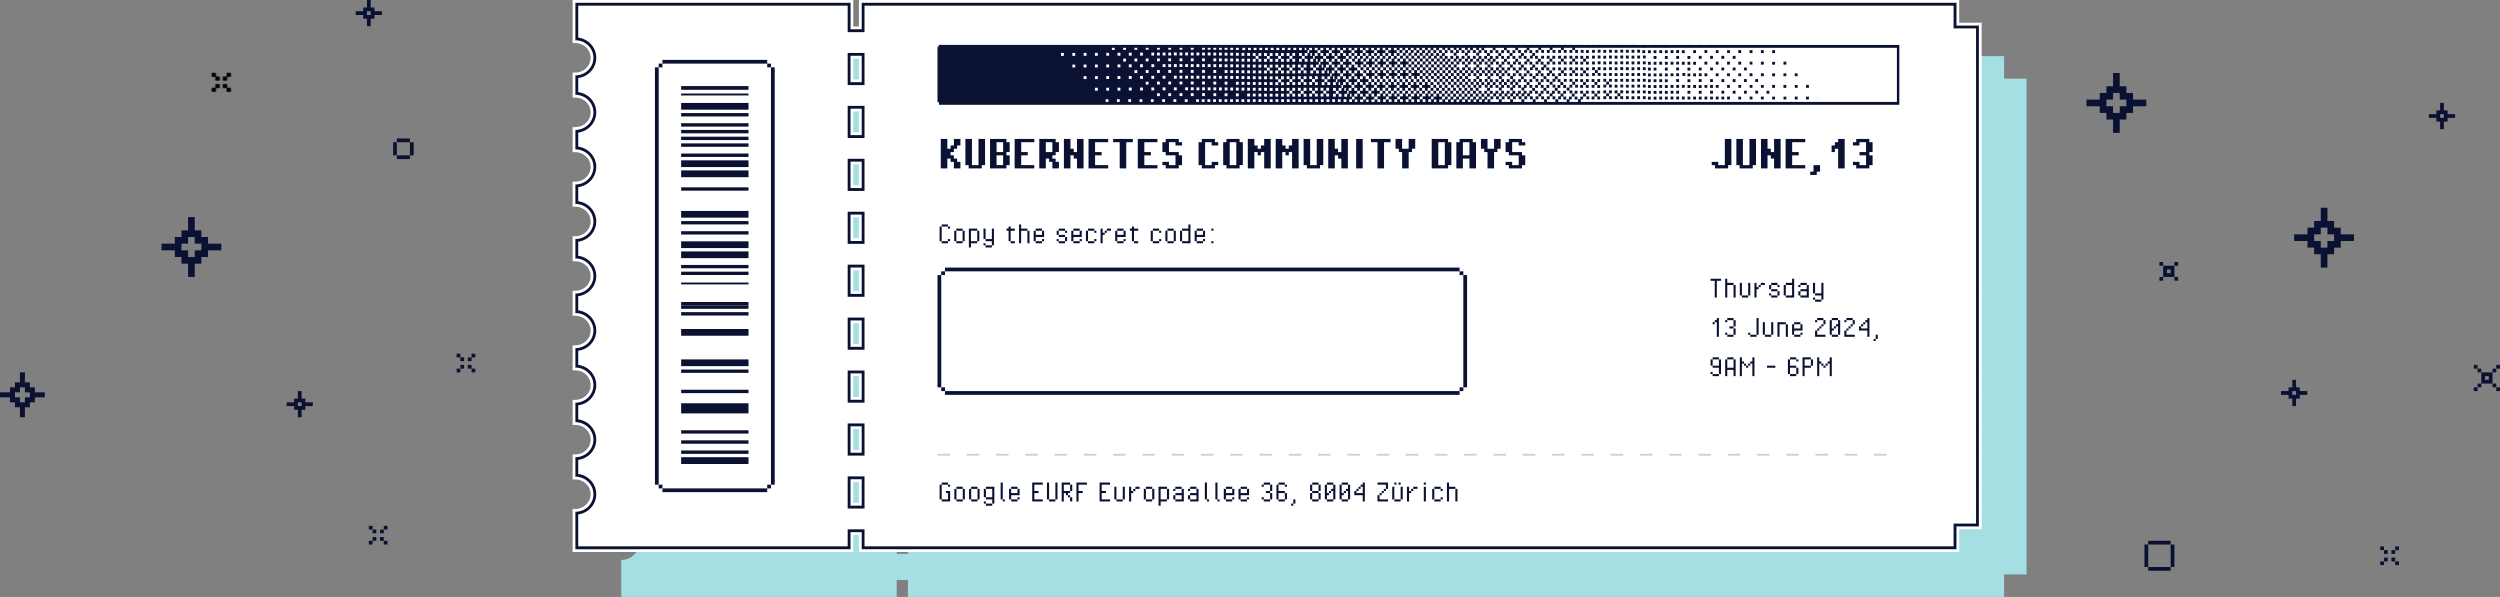 <svg xmlns="http://www.w3.org/2000/svg" width="1336" height="319" fill="none" viewBox="0 0 1336 319"><rect x="0" y="0" width="1336" height="319" fill="#808080" stroke="none"/><path fill="#0A1133" fill-rule="evenodd" d="M244.021 189h1.997v2h-1.997v-2Zm1.997 2h1.996v2h-1.996v-2Zm7.984 6h-1.996v-2h-1.996v2h1.996v2h1.996v-2Zm-7.984 0h-1.997v2h1.997v-2Zm0 0v-2h1.996v2h-1.996Zm3.992-6h1.996v2h-1.996v-2Zm1.996-2h1.996v2h-1.996v-2ZM197.109 281h1.996v2h-1.996v-2Zm1.996 2h1.997v2h-1.997v-2Zm7.985 6h-1.996v-2h-1.996v2h1.996v2h1.996v-2Zm-7.985 0h-1.996v2h1.996v-2Zm0 0v-2h1.997v2h-1.997Zm3.993-6h1.996v2h-1.996v-2Zm1.996-2h1.996v2h-1.996v-2Z" clip-rule="evenodd"/><mask id="a" fill="white"><path fill-rule="evenodd" d="M113.277 39h1.996v2h1.996v2h-1.996v-2h-1.996v-2Zm9.981 8h-1.996v-2h-1.996v2h1.996v2h1.996v-2Zm-7.985 0h-1.996v2h1.996v-2Zm0 0v-2h1.996v2h-1.996Zm3.993-6h1.996v2h-1.996v-2Zm1.996-2h1.996v2h-1.996v-2Z" clip-rule="evenodd"/></mask><path fill="#0A1133" fill-rule="evenodd" d="M113.277 39h1.996v2h1.996v2h-1.996v-2h-1.996v-2Zm9.981 8h-1.996v-2h-1.996v2h1.996v2h1.996v-2Zm-7.985 0h-1.996v2h1.996v-2Zm0 0v-2h1.996v2h-1.996Zm3.993-6h1.996v2h-1.996v-2Zm1.996-2h1.996v2h-1.996v-2Z" clip-rule="evenodd"/><path fill="black" d="M115.273 39h1v-1h-1v1Zm-1.996 0v-1h-1v1h1Zm1.996 2h-1v1h1v-1Zm1.996 0h1v-1h-1v1Zm0 2v1h1v-1h-1Zm-1.996 0h-1v1h1v-1Zm0-2h1v-1h-1v1Zm-1.996 0h-1v1h1v-1Zm9.981 6h1v-1h-1v1Zm-1.996-2h1v-1h-1v1Zm-1.996 0v-1h-1v1h1Zm0 2h-1v1h1v-1Zm1.996 2h-1v1h1v-1Zm1.996 0v1h1v-1h-1Zm-9.981-2v-1h-1v1h1Zm0 2h-1v1h1v-1Zm1.996 0v1h1v-1h-1Zm0-4v-1h-1v1h1Zm1.996 0h1v-1h-1v1Zm0 2v1h1v-1h-1Zm1.997-6v-1h-1v1h1Zm1.996 2v1h1v-1h-1Zm-1.996 0h-1v1h1v-1Zm3.992-4h1v-1h-1v1Zm-1.996 0v-1h-1v1h1Zm1.996 2v1h1v-1h-1Zm-7.985-3h-1.996v2h1.996v-2Zm1 3v-2h-2v2h2Zm.996-1h-1.996v2h1.996v-2Zm1 3v-2h-2v2h2Zm-2.996 1h1.996v-2h-1.996v2Zm-1-3v2h2v-2h-2Zm-.996 1h1.996v-2h-1.996v2Zm-1-3v2h2v-2h-2Zm8.985 9h1.996v-2h-1.996v2Zm-1-3v2h2v-2h-2Zm-.996 1h1.996v-2h-1.996v2Zm1 1v-2h-2v2h2Zm.996-1h-1.996v2h1.996v-2Zm1 3v-2h-2v2h2Zm.996-1h-1.996v2h1.996v-2Zm-1-1v2h2v-2h-2Zm-8.981 1h1.996v-2h-1.996v2Zm1 1v-2h-2v2h2Zm.996-1h-1.996v2h1.996v-2Zm-1-1v2h2v-2h-2Zm0-2v2h2v-2h-2Zm2.996-1h-1.996v2h1.996v-2Zm1 3v-2h-2v2h2Zm-2.996 1h1.996v-2h-1.996v2Zm5.989-8h-1.996v2h1.996v-2Zm1 3v-2h-2v2h2Zm-2.996 1h1.996v-2h-1.996v2Zm-1-3v2h2v-2h-2Zm4.992-3h-1.996v2h1.996v-2Zm1 3v-2h-2v2h2Zm-2.996 1h1.996v-2h-1.996v2Zm-1-3v2h2v-2h-2Z" mask="url(#a)"/><path fill="#0A1133" fill-rule="evenodd" d="M161.182 209h-1.997v4h-1.996v6h1.996v4h1.997v-4h1.996v-2h3.99v-2h-3.99v-2h-1.996v-4Zm-3.993 6h-1.996v2h1.996v-2Zm-1.996 0h-1.996v2h1.996v-2Zm3.993 0h1.996v2h-1.996v-2ZM198.107 0h-1.996v4h-1.996v6h1.996v4h1.996v-4h1.996V8h3.991V6h-3.991V4h-1.996V0Zm-3.992 6h-1.996v2h1.996V6Zm-1.996 0h-1.996v2h1.996V6Zm3.992 0h1.996v2h-1.996V6ZM13.307 199h-2.662v5.331h2.662V199Zm-2.66 5.336H7.983v2.667h5.324v-2.667h-2.662Zm5.322 2.672h-2.662v2.667h5.324v-2.667h-2.662Zm-2.66 7.984H10.643v-2.664H7.983v-2.648H5.32v5.315H7.984v2.664h2.66v2.665h2.663v-2.665h.001v-2.667Zm5.32-5.312h-2.66v2.648h-2.66v5.331h2.662v-2.664h2.66v-2.648h2.66v-2.667h-2.662Zm-13.309 0H0v2.667h5.32v-2.667Zm15.971 0h2.662v2.667h-2.662v-2.667Zm-15.97-2.672h2.661v2.667H5.32v-2.667Zm10.65-2.672h-2.662v2.667h2.662v-2.667Zm-5.326 15.992h2.662v2.667h-2.662v-2.667Zm-2.66-13.32h2.661v2.667H7.984v-2.667ZM219.066 74h-6.986v2h-1.996v7h1.996v2h6.986v-2h-6.986v-7h6.986v-2Zm1.998 9v-7h-1.996v7h1.996ZM104.07 116h-3.548v7.109h-3.549V130.22h3.548v-3.555h3.549V116Zm7.096 14.219V133.774h-3.549v-3.554h-3.547v-3.556h.001v-3.555h3.548v3.555h3.547v3.555Zm-7.096 7.117h-3.549v-3.555H93.424v3.556h3.549v3.554h3.549V148.001h3.548v-10.665Zm-10.646-3.562V126.664h3.549V133.774h-3.549Zm0-3.555h-3.549v3.555h3.549v-3.555Zm21.293 0h3.547v3.555h-7.096v-3.555h3.549Zm-24.842 0h-3.549v3.555h3.549v-3.555Zm17.744 3.562h3.547v3.556h-3.547v3.554h-3.548V133.781H107.619ZM1272 292h2v2h-2v-2Zm2 2h2v2h-2v-2Zm8 6h-2v-2h-2v2h2v2h2v-2Zm-8 0h-2v2h2v-2Zm0 0v-2h2v2h-2Zm4-6h2v2h-2v-2Zm2-2h2v2h-2v-2ZM1227 203h-2v4h-2v2h-4v2h4v2h2v4h2v-4h2v-2h4v-2h-4v-2h-2v-4Zm-2 6h2v2h-2v-2ZM1243.78 111h-3.56v7.109h-3.55V125.22h3.55v-3.555h3.56v3.555h3.55v-3.555 7.109h3.56V121.664h-3.56v-3.555h-3.55v3.555V111Zm0 21.336h-3.56v-3.555H1233.11v3.556h3.56v3.554h3.55V143.001h3.56v-10.665Zm-14.22-7.117h3.55v-3.555h3.56V128.774H1229.56v-3.555Zm24.89 0h3.55v3.555H1250.89v-3.555H1254.45Zm-24.9 0H1226v3.555h3.55v-3.555Zm17.78 3.562h3.56v3.556h-3.56v3.554h-3.55V128.781h3.55ZM1154 140h2v2h-2v-2Zm8 2h-6v6h-2v2h2v-2h6v2h2v-2h-2v-6Zm0 0v-2h2v2h-2Zm-4 2h2v2h-2v-2ZM1324 195h-2v2h2v2h2v6h-2v2h-2v2h2v-2h2v-2h6v2h2v2h2v-2h-2v-2h-2v-6h2v-2h2v-2h-2v2h-2v2h-6v-2h-2v-2Zm4 6h2v2h-2v-2ZM1306 55h-2v4h-2v2h-4v2h4v2h2v4h2v-4h2v-2h4v-2h-4v-2h-2v-4Zm-2 6h2v2h-2v-2ZM1132.78 39h-3.56v7.109h-3.55V53.22h3.55v-3.555h3.56v3.555h3.55v-3.555 7.109h3.56V49.664h-3.56V46.11h-3.55v3.555V39Zm0 21.336h-3.56V56.78H1122.11v3.556h3.56v3.554h3.55V71.001h3.56V60.336Zm-14.22-7.117h3.55v-3.555h3.56v7.11H1118.56V53.22Zm24.89 0h3.55v3.555H1139.89V53.22H1143.45Zm-24.9 0H1115v3.555h3.55V53.22Zm17.78 3.562h3.56v3.556h-3.56v3.554h-3.55V56.782h3.55ZM1160 289h-12v2h-2v12h2v2h12v-2h2v-12h-2v-2Zm0 2v12h-12v-12h12Z" clip-rule="evenodd"/><path fill="#A4DFE3" fill-rule="evenodd" d="M332 49.78V30h147.196v14h6.008V30h585.776v12.042H1083V306.96h-12.02V319H485.204v-9h-6.008v9H332v-19.78c5.327 0 9.651-4.167 9.651-9.3 0-5.133-4.324-9.3-9.651-9.3v-10.255c5.327 0 9.651-4.167 9.651-9.3 0-5.133-4.324-9.3-9.651-9.3V241.51c5.327 0 9.651-4.167 9.651-9.3 0-5.133-4.324-9.3-9.651-9.3v-10.255c5.327 0 9.651-4.167 9.651-9.3 0-5.133-4.324-9.3-9.651-9.3V183.8c5.327 0 9.651-4.167 9.651-9.3 0-5.133-4.324-9.3-9.651-9.3v-10.255c5.327 0 9.651-4.167 9.651-9.3 0-5.133-4.324-9.3-9.651-9.3V126.09c5.327 0 9.651-4.167 9.651-9.3 0-5.133-4.324-9.3-9.651-9.3V97.235c5.327 0 9.651-4.167 9.651-9.3 0-5.133-4.324-9.3-9.651-9.3V68.38c5.327 0 9.651-4.167 9.651-9.3 0-5.133-4.324-9.3-9.651-9.3ZM479.196 296h6.008v-14h-6.008v14Zm6.008-42v14h-6.008v-14h6.008Zm-6.008-14h6.008v-14h-6.008v14Zm6.008-42v14h-6.008v-14h6.008Zm-6.008-14h6.008v-14h-6.008v14Zm6.008-42v14h-6.008v-14h6.008Zm-6.008-14h6.008v-14h-6.008v14Zm6.008-42v14h-6.008V86h6.008Zm-6.008-14h6.008V58h-6.008v14Z" clip-rule="evenodd"/><path fill="white" fill-rule="evenodd" d="M307.5 21.49V1.509h147v14.144h6V1.508h585v12.165h12v267.641h-12v12.163h-585v-9.093h-6v9.093h-147v-19.983c5.319 0 9.638-4.21 9.638-9.396 0-5.185-4.319-9.395-9.638-9.395v-10.36c5.319 0 9.638-4.21 9.638-9.396 0-5.186-4.319-9.396-9.638-9.396v-10.36c5.319 0 9.638-4.21 9.638-9.396 0-5.185-4.319-9.395-9.638-9.395v-10.36c5.319 0 9.638-4.21 9.638-9.396 0-5.186-4.319-9.396-9.638-9.396v-10.36c5.319 0 9.638-4.21 9.638-9.396 0-5.185-4.319-9.395-9.638-9.395v-10.36c5.319 0 9.638-4.21 9.638-9.396 0-5.186-4.319-9.396-9.638-9.396v-10.36c5.319 0 9.638-4.21 9.638-9.396 0-5.185-4.319-9.395-9.638-9.395v-10.36c5.319 0 9.638-4.21 9.638-9.396 0-5.186-4.319-9.396-9.638-9.396v-10.36c5.319 0 9.638-4.21 9.638-9.396 0-5.185-4.319-9.395-9.638-9.395Zm147 248.751h6v-14.144h-6v14.144Zm6-42.432v14.144h-6v-14.144h6Zm-6-14.144h6v-14.144h-6v14.144Zm6-42.431v14.144h-6v-14.144h6Zm-6-14.144h6v-14.144h-6v14.144Zm6-42.432v14.144h-6v-14.144h6Zm-6-14.143h6V86.371h-6v14.144Zm6-42.432v14.144h-6V58.083h6Zm-6-14.144h6V29.796h-6v14.143Z" clip-rule="evenodd"/><path fill="white" fill-rule="evenodd" d="M306 0h150v14.144h3V0h588v12.165h12v270.672h-12V295H459v-9.092h-3V295H306v-23.014h1.5c4.542 0 8.138-3.582 8.138-7.88s-3.596-7.88-8.138-7.88H306v-13.391h1.5c4.542 0 8.138-3.582 8.138-7.88 0-4.299-3.596-7.881-8.138-7.881H306v-13.391h1.5c4.542 0 8.138-3.582 8.138-7.88s-3.596-7.88-8.138-7.88H306v-13.391h1.5c4.542 0 8.138-3.582 8.138-7.88 0-4.299-3.596-7.881-8.138-7.881H306V155.38h1.5c4.542 0 8.138-3.582 8.138-7.88s-3.596-7.88-8.138-7.88H306v-13.391h1.5c4.542 0 8.138-3.582 8.138-7.881 0-4.298-3.596-7.88-8.138-7.88H306v-13.39h1.5c4.542 0 8.138-3.583 8.138-7.881s-3.596-7.88-8.138-7.88H306V67.926h1.5c4.542 0 8.138-3.582 8.138-7.88 0-4.299-3.596-7.88-8.138-7.88H306V38.773h1.5c4.542 0 8.138-3.582 8.138-7.88s-3.596-7.88-8.138-7.88H306V0Zm148.5 284.392h6v9.093h585v-12.163h12V13.681h-12V1.515h-585V15.66h-6V1.515h-147v19.983c5.319 0 9.638 4.21 9.638 9.396 0 5.186-4.319 9.396-9.638 9.396v10.36c5.319 0 9.638 4.21 9.638 9.395 0 5.186-4.319 9.396-9.638 9.396v10.36c5.319 0 9.638 4.21 9.638 9.396 0 5.186-4.319 9.396-9.638 9.396v10.36c5.319 0 9.638 4.21 9.638 9.395 0 5.186-4.319 9.396-9.638 9.396v10.36c5.319 0 9.638 4.21 9.638 9.396 0 5.186-4.319 9.396-9.638 9.396v10.36c5.319 0 9.638 4.21 9.638 9.396 0 5.185-4.319 9.395-9.638 9.395v10.36c5.319 0 9.638 4.21 9.638 9.396 0 5.186-4.319 9.396-9.638 9.396v10.36c5.319 0 9.638 4.21 9.638 9.396 0 5.185-4.319 9.395-9.638 9.395v10.36c5.319 0 9.638 4.21 9.638 9.396 0 5.186-4.319 9.396-9.638 9.396v19.983h147v-9.093Zm6-14.144h-6v-14.144h6v14.144ZM459 257.62h-3v11.113h3V257.62Zm1.5-29.803v14.144h-6v-14.144h6Zm-4.5 1.515v11.113h3v-11.113h-3Zm0-17.174h3v-11.113h-3v11.113Zm4.5-40.917v14.144h-6v-14.144h6Zm-4.5 1.516h3v11.113h-3v-11.113Zm0-17.175h3v-11.113h-3v11.113Zm4.5-40.916v14.144h-6v-14.144h6Zm-4.5 1.516h3v11.113h-3v-11.113Zm0-17.175h3V87.894h-3v11.113Zm4.5-40.916v14.144h-6V58.09h6Zm-4.5 1.515h3V70.72h-3V59.606Zm0-17.175h3V31.32h-3v11.113Zm-1.5 171.242v-14.144h6v14.144h-6Zm0-56.575v-14.144h6v14.144h-6Zm0-56.576V86.378h6v14.144h-6Zm0-56.575V29.803h6v14.144h-6Z" clip-rule="evenodd"/><path fill="white" fill-rule="evenodd" d="M307 20.998V1.017h147v14.143h6V1.016h585V13.18h12v267.641h-12v12.163H460v-9.093h-6v9.093H307v-19.983c5.319 0 9.638-4.21 9.638-9.396 0-5.185-4.319-9.395-9.638-9.395V243.85c5.319 0 9.638-4.209 9.638-9.395s-4.319-9.396-9.638-9.396v-10.36c5.319 0 9.638-4.21 9.638-9.396 0-5.186-4.319-9.395-9.638-9.395v-10.361c5.319 0 9.638-4.209 9.638-9.395s-4.319-9.396-9.638-9.396v-10.36c5.319 0 9.638-4.21 9.638-9.396 0-5.186-4.319-9.395-9.638-9.395v-10.361c5.319 0 9.638-4.21 9.638-9.395 0-5.186-4.319-9.396-9.638-9.396v-10.36c5.319 0 9.638-4.21 9.638-9.396 0-5.186-4.319-9.395-9.638-9.395v-10.36c5.319 0 9.638-4.21 9.638-9.396 0-5.186-4.319-9.396-9.638-9.396V39.79c5.319 0 9.638-4.21 9.638-9.396 0-5.186-4.319-9.395-9.638-9.395Zm147 248.75h6v-14.143h-6v14.143Zm6-42.431v14.144h-6v-14.144h6Zm-6-14.144h6v-14.144h-6v14.144Zm6-42.431v14.143h-6v-14.143h6Zm-6-14.144h6v-14.144h-6v14.144Zm6-42.432v14.144h-6v-14.144h6Zm-6-14.144h6V85.879h-6v14.143Zm6-42.431v14.144h-6V57.59h6Zm-6-14.144h6V29.303h-6v14.144Z" clip-rule="evenodd"/><path fill="#0A1133" fill-rule="evenodd" d="M454.5 284.384h6v9.093h585v-12.163h12V13.674h-12V1.507h-585v14.144h-6V1.508h-147V21.49c5.319 0 9.638 4.21 9.638 9.395 0 5.186-4.319 9.396-9.638 9.396v10.36c5.319 0 9.638 4.21 9.638 9.396 0 5.186-4.319 9.395-9.638 9.395v10.36c5.319 0 9.638 4.21 9.638 9.396 0 5.186-4.319 9.396-9.638 9.396v10.36c5.319 0 9.638 4.21 9.638 9.396 0 5.186-4.319 9.396-9.638 9.396v10.36c5.319 0 9.638 4.21 9.638 9.395 0 5.186-4.319 9.396-9.638 9.396v10.36c5.319 0 9.638 4.21 9.638 9.396 0 5.186-4.319 9.396-9.638 9.396v10.36c5.319 0 9.638 4.21 9.638 9.395 0 5.186-4.319 9.396-9.638 9.396v10.36c5.319 0 9.638 4.21 9.638 9.396 0 5.186-4.319 9.396-9.638 9.396v10.36c5.319 0 9.638 4.21 9.638 9.395 0 5.186-4.319 9.396-9.638 9.396v19.983h147v-9.093Zm-1.5 7.578v-9.093h9v9.093h582v-12.163h12V15.189h-12V3.023H462v14.144h-9V3.023H309v17.05c5.402.717 9.638 5.246 9.638 10.813S314.402 40.982 309 41.7v7.526c5.402.717 9.638 5.246 9.638 10.813S314.402 70.134 309 70.85v7.527c5.402.716 9.638 5.245 9.638 10.812 0 5.567-4.236 10.097-9.638 10.813v7.527c5.402.716 9.638 5.245 9.638 10.812 0 5.567-4.236 10.096-9.638 10.812v7.527c5.402.716 9.638 5.245 9.638 10.812 0 5.567-4.236 10.097-9.638 10.813v7.527c5.402.716 9.638 5.245 9.638 10.812 0 5.567-4.236 10.096-9.638 10.812v7.527c5.402.716 9.638 5.245 9.638 10.812 0 5.567-4.236 10.097-9.638 10.813v7.527c5.402.716 9.638 5.245 9.638 10.812 0 5.567-4.236 10.096-9.638 10.812v7.527c5.402.716 9.638 5.245 9.638 10.812 0 5.568-4.236 10.097-9.638 10.813v17.051h144Zm0-20.206v-17.175h9v17.175h-9Zm9-28.288h-9v-17.174h9v17.174Zm0-28.287h-9v-17.175h9v17.175Zm0-28.288h-9v-17.175h9v17.175Zm0-28.288h-9v-17.174h9v17.174Zm0-28.287h-9v-17.175h9v17.175Zm0-28.288h-9V84.855h9v17.175Zm0-28.288h-9V56.568h9v17.174Zm0-28.287h-9V28.28h9v17.175Zm-1.5 224.786h-6v-14.144h6v14.144Zm0-42.432v14.144h-6v-14.144h6Zm0-56.575v14.144h-6v-14.144h6Zm0-56.576v14.144h-6v-14.144h6Zm0-56.575v14.144h-6V58.083h6Zm-6 155.582v-14.144h6v14.144h-6Zm0-56.575v-14.144h6v14.144h-6Zm0-56.575V86.371h6v14.144h-6Zm0-56.576V29.796h6v14.143h-6Z" clip-rule="evenodd"/><path fill="#0A1133" d="M502.75 74.25h3.5v5.25H508v-1.75h1.75v-3.5h3.5v3.5h-1.75v1.75h-1.75v1.75H508V83h1.75v1.75h1.75v1.75h1.75V90h-3.5v-3.5H508v-1.75h-1.75V90h-3.5V74.25Zm13.16 0h3.5v14h3.5v-14h3.5v14h-1.75V90h-7v-1.75h-1.75v-14Zm13.16 0h8.75V76h1.75v5.25h-1.75V83h1.75v5.25h-1.75V90h-8.75V74.25Zm7 1.75h-3.5v5.25h3.5V76Zm0 7h-3.5v5.25h3.5V83Zm6.16-8.75h10.5V76h-7v5.25h3.5V83h-3.5v5.25h7V90h-10.5V74.25ZM562.39 76h-3.5v5.25h3.5V76Zm-7-1.75h8.75V76h1.75v5.25h-1.75V83h-1.75v1.75h1.75v1.75h1.75V90h-3.5v-3.5h-1.75v-1.75h-1.75V90h-3.5V74.25Zm13.16 0h3.5v5.25h1.75v1.75h1.75v-7h3.5V90h-3.5v-5.25h-1.75V83h-1.75v7h-3.5V74.25Zm13.16 0h10.5V76h-7v5.25h3.5V83h-3.5v5.25h7V90h-10.5V74.25Zm13.16 0h10.5V76h-3.5v14h-3.5V76h-3.5v-1.75Zm13.16 0h10.5V76h-7v5.25h3.5V83h-3.5v5.25h7V90h-10.5V74.25Zm14.91 0h7V76h1.75v1.75h-3.5V76h-3.5v5.25h5.25V83h1.75v5.25h-1.75V90h-7v-1.75h-1.75V86.5h3.5v1.75h3.5V83h-5.25v-1.75h-1.75V76h1.75v-1.75Zm19.32 0h7V76h1.75v1.75h-3.5V76h-3.5v12.25h3.5V86.5h3.5v1.75h-1.75V90h-7v-1.75h-1.75V76h1.75v-1.75Zm13.16 0h7V76h1.75v12.25h-1.75V90h-7v-1.75h-1.75V76h1.75v-1.75Zm5.25 1.75h-3.5v12.25h3.5V76Zm6.16-1.75h3.5v3.5h1.75v1.75h1.75v-1.75h1.75v-3.5h3.5V90h-3.5v-8.75h-1.75V83h-1.75v-1.75h-1.75V90h-3.5V74.25Zm14.91 0h3.5v3.5h1.75v1.75h1.75v-1.75h1.75v-3.5h3.5V90h-3.5v-8.75h-1.75V83h-1.75v-1.75h-1.75V90h-3.5V74.25Zm14.91 0h3.5v14h3.5v-14h3.5v14h-1.75V90h-7v-1.75h-1.75v-14Zm13.16 0h3.5v5.25h1.75v1.75h1.75v-7h3.5V90h-3.5v-5.25h-1.75V83h-1.75v7h-3.5V74.25Zm14.91 0h3.5V90h-3.5V74.25Zm7.91 0h10.5V76h-3.5v14h-3.5V76h-3.5v-1.75Zm13.16 0h3.5v5.25h3.5v-5.25h3.5v5.25h-1.75v1.75h-1.75V90h-3.5v-8.75h-1.75V79.5h-1.75v-5.25Zm19.32 0h8.75V76h1.75v12.25h-1.75V90h-8.75V74.25Zm7 1.75h-3.5v12.25h3.5V76Zm7.91-1.75h7V76h1.75v14h-3.5v-5.25h-3.5V90h-3.5V76h1.75v-1.75Zm5.25 1.75h-3.5v7h3.5v-7Zm6.16-1.75h3.5v5.25h3.5v-5.25h3.5v5.25h-1.75v1.75h-1.75V90h-3.5v-8.75h-1.75V79.5h-1.75v-5.25Zm14.91 0h7V76h1.75v1.75h-3.5V76h-3.5v5.25h5.25V83h1.75v5.25h-1.75V90h-7v-1.75h-1.75V86.5h3.5v1.75h3.5V83h-5.25v-1.75h-1.75V76h1.75v-1.75Z"/><path fill="white" d="M501.811 24.001v31.976H1015V24H501.811Z"/><path fill="#0A1133" d="M501.811 24.023v1.529H1013.7V54.47H501.811V56H1015V24.023H501.811Z"/><mask id="b" width="470" height="32" x="501" y="24" maskUnits="userSpaceOnUse" style="mask-type:alpha"><path fill="#D9D9D9" d="M501 24.727h469.727v30.557H501z"/></mask><g mask="url(#b)"><path fill="#0A1133" d="M717.923 23.643h-1.515v-1.557h1.515v1.557Zm86.003 9.309h-1.515v1.557h1.515v-1.557Zm6.043 4.654v-1.558h-1.515v1.558h1.515Zm-1.515 3.097h1.515v-1.558h-1.515v1.558Zm21.122-9.309h-1.515v1.558h1.515v-1.558Zm1.515-1.557h-1.515v1.557h1.515v-1.557Zm-42.244 15.52h1.515V43.8h-1.515v1.557Zm-92.046-23.271h-1.515v1.557h1.515v-1.557Zm27.165 0h-1.515v1.557h1.515v-1.557Zm84.505 13.962v-1.557h-1.515v1.557h1.515Zm-93.56-13.962h-1.515v1.557h1.515v-1.557Zm111.67 7.75v1.558h1.515v-1.557h-1.515Zm-117.695-7.75h-1.515v1.557h1.515v-1.557Zm98.088 12.405v-1.557h-1.515v1.557h1.515Zm-86.003-12.405h-1.515v1.557h1.515v-1.557Zm116.197 13.962h-1.515v1.558h1.515v-1.558ZM702.879 22.086h-1.515v1.557h1.515v-1.557Zm19.625 32.58h1.515v-1.558h-1.515v1.558Zm-55.827-32.58h-1.515v1.557h1.515v-1.557Zm6.043 0h-1.515v1.557h1.515v-1.557ZM797.954 34.49v-1.557h-1.515v1.557h1.515Zm-57.341 20.175h1.515v-1.558h-1.515v1.558Zm-12.067 0h1.515v-1.558h-1.515v1.558Zm6.042 0h1.515v-1.558h-1.515v1.558Zm66.396-20.175v-1.557h-1.515v1.557h1.515Zm-6.042 0v-1.557h-1.515v1.557h1.515Zm7.54 1.557v-1.557h-1.515v1.557h1.515Zm-111.67-13.962h-1.515v1.557h1.515v-1.557Zm-6.043 0h-1.515v1.557h1.515v-1.557Zm102.615 24.81h1.515V45.34h-1.515v1.558Zm40.747-13.962h-1.515v1.557h1.515v-1.557Zm-43.759 12.405v1.558h1.515v-1.558h-1.515Zm48.286-9.309v1.558h1.515V36.03h-1.515ZM678.745 22.067h-1.515v1.558h1.515v-1.558ZM831.143 36.03h-1.515v1.558h1.515V36.03Zm0-1.557v-1.557h-1.515v1.557h1.515Zm-22.637-12.405h-1.515v1.557h1.515v-1.558Zm-16.594 12.405v-1.557h-1.515v1.557h1.515Zm12.067 3.097v-1.558h-1.515v1.558h1.515ZM778.33 22.05h-1.515v1.557h1.515v-1.558Zm-12.067 0h-1.515v1.557h1.515v-1.558Zm34.704 17.06h1.515v-1.558h-1.515v1.557Zm-28.662-17.06h-1.515v1.557h1.515v-1.558Zm-15.097 0h-1.515v1.557h1.515v-1.558Zm43.759 13.962h-1.515v1.558h1.515v-1.558ZM763.25 22.05h-1.515v1.558h1.515v-1.558Zm57.341 1.558v1.557h1.515v-1.557h-1.515Zm-60.353-1.558h-1.515v1.558h1.515v-1.558Zm42.244 0h-1.515v1.558h1.515v-1.558Zm12.067 0h-1.515v1.558h1.515v-1.558Zm-18.11 0h-1.515v1.558h1.515v-1.558Zm0 18.618h1.515v-1.558h-1.515v1.558Zm22.637-17.06h-1.515v1.557h1.515v-1.557Zm-34.704-1.558h-1.515v1.558h1.515v-1.558Zm6.042 0h-1.515v1.558h1.515v-1.558Zm4.528 20.175h1.515v-1.557h-1.515v1.557Zm3.012-4.654v1.557h1.515V37.57h-1.515Zm27.165-13.963h-1.515v1.557h1.515v-1.557ZM803.997 37.57v1.557h1.515V37.57h-1.515Zm-70.924-15.52h-1.515v1.557h1.515v-1.558Zm57.341 20.174v1.558h1.515v-1.558h-1.515ZM739.116 22.05h-1.515v1.558h1.515v-1.558Zm3.012 0h-1.515v1.558h1.515v-1.558Zm-6.042 0h-1.515v1.558h1.515v-1.558Zm70.923 13.963h-1.515v1.558h1.515v-1.558ZM730.061 22.05h-1.515v1.558h1.515v-1.558Zm95.058 7.752h-1.515v1.557h1.515V29.8Zm-3.013-3.097h-1.515v1.557h1.515v-1.557Zm-70.923-4.655h-1.515v1.558h1.515v-1.558Zm51.299 18.618h1.515v-1.558h-1.515v1.558Zm-3.013-1.558v1.558h1.515v-1.558h-1.515Zm6.043 0v1.558h1.515v-1.558h-1.515Zm-51.299-17.06h-1.515v1.558h1.515v-1.558Zm69.408 3.097h-1.515v1.558h1.515v-1.558Zm1.515 3.097v-1.557h-1.515v1.557h1.515Zm-76.948-6.212h-1.515v1.558h1.515V22.03Zm-3.012 0h-1.515v1.558h1.515V22.03Zm48.286 21.714h1.515v-1.557h-1.515v1.557Zm-66.396-21.714h-1.515v1.558h1.515V22.03Zm116.197 6.212v-1.557h-1.515v1.557h1.515Zm0 6.212v-1.558h-1.515v1.558h1.515Zm-3.012-7.751h-1.515v1.557h1.515v-1.557Zm-1.515 3.096v1.558h1.515V29.8h-1.515Zm4.527 0h-1.515v1.558h1.515V29.8Zm-1.515 1.558h-1.515v1.558h1.515v-1.558Zm-6.042-6.212h-1.515v1.558h1.515v-1.558Zm3.012-1.557v1.557h1.515V23.59h-1.515Zm-96.572 9.308V31.34h-1.515v1.557h1.515Zm-6.043 0v1.558h1.515v1.557h1.515v-1.557h1.515v-1.558h-1.515V31.34h-1.515v1.557h-1.515Zm107.143-9.308h-1.515v1.557h1.515V23.59Zm-1.515 1.557h-1.515v1.558h1.515v-1.558Zm-95.058 29.465h1.515v-1.557h-1.515v1.557Zm93.56-15.52h-1.515v1.557h1.515v-1.557Zm-89.032-9.309v-1.557h-1.515v1.557h1.515Zm81.475-6.211v1.557h1.515v-1.557h-1.515Zm4.527 0h-1.515v1.557h1.515v-1.557Zm6.043 17.06v-1.558h-1.515v1.557h1.515Zm3.012-13.963h-1.515v1.557h1.515v-1.558Zm-7.54 9.308v1.558h1.515v-1.558h-1.515Zm1.515-3.097h-1.515v1.558h1.515v-1.558Zm-90.53-1.557v-1.558h-1.515v1.558h1.515Zm93.56 4.654h-1.515v1.558h1.515v-1.558Zm-95.057-3.097v-1.557h-1.515v1.557h1.515Zm-6.043 0v1.558h1.515v1.557h1.515v-1.557h1.515v-1.558h-1.515v-1.557h-1.515v1.557h-1.515Zm122.222 9.309h-1.515v1.557h1.515v-1.557Zm0-3.097h-1.515v1.557h1.515v-1.557ZM724.054 32.88v1.558h1.515v1.557h1.515v-1.557h1.515v-1.558h-1.515v-1.557h-1.515v1.557h-1.515Zm134.289-9.308h-1.515v1.557h1.515v-1.557Zm6.042 21.714h-1.515v1.557h1.515v-1.557Zm0-12.406h-1.515v1.558h1.515v-1.558Zm0-6.211h-1.515v1.557h1.515v-1.558Zm0-3.097h-1.515v1.557h1.515v-1.557Zm0 12.405h-1.515v1.558h1.515v-1.558Zm0-6.212h-1.515v1.558h1.515v-1.558Zm-6.042-3.096h-1.515v1.557h1.515v-1.558Zm0 12.405h-1.515v1.557h1.515v-1.557Zm-6.042-15.52h-1.515v1.557h1.515v-1.558Zm0 6.211h-1.515v1.558h1.515v-1.558Zm0-3.096h-1.515v1.557h1.515v-1.558Zm0 6.211h-1.515v1.558h1.515v-1.558Zm-116.198 0v-1.557h-1.515v1.557h1.515Zm-6.042 0v1.558h1.515v1.557h1.515v-1.557h1.515v-1.558h-1.515v-1.557h-1.515v1.557h-1.515Zm0 0v-1.557h-1.515v1.557h1.515Zm128.264-3.097h-1.515v1.558h1.515v-1.558Zm0 3.097h-1.515v1.558h1.515v-1.558Zm-12.067-9.308h-1.515v1.557h1.515v-1.557Zm12.067 12.405h-1.515v1.558h1.515v-1.558Zm-16.594 1.558h-1.515v1.557h1.515v-1.557Zm-67.911-3.097v-1.558h-1.515v1.558h1.515Zm15.097 20.175h1.515v-1.558h-1.515v1.557Zm-3.012 0h1.515v-1.558h-1.515v1.557Zm-9.055-20.175v-1.558h-1.515v1.558h1.515Zm6.042 20.175h1.515v-1.558h-1.515v1.557Zm9.055 0h1.515v-1.558h-1.515v1.557ZM770.825 31.34v-1.558h-1.515v1.558h1.515Zm36.219 23.271h1.515v-1.557h-1.515v1.557ZM772.34 32.898V31.34h-1.515v1.557h1.515Zm28.662 21.715h1.515v-1.558h-1.515v1.557Zm-6.043 0h1.515v-1.558h-1.515v1.557Zm18.11 0h1.515v-1.558h-1.515v1.557Zm-48.286 0h1.515v-1.558h-1.515v1.557Zm-6.043 0h1.515v-1.558h-1.515v1.557Zm9.055-17.06v-1.558h-1.515v1.558h1.515Zm-15.097 17.06h1.515v-1.558h-1.515v1.557Zm36.219-20.175v-1.558h-1.515v1.558h1.515ZM773.82 54.612h1.515v-1.558h-1.515v1.557Zm3.012 0h1.515v-1.558h-1.515v1.557Zm3.013-20.175v-1.558h-1.515v1.558h1.515Zm-9.055 20.175h1.515v-1.558h-1.515v1.557Zm12.067-20.175v-1.558h-1.515v1.558h1.515Zm-3.012 20.175h1.515v-1.558h-1.515v1.557Zm54.328-21.715h-1.515v1.558h1.515v-1.558Zm-73.935-3.096v-1.558h-1.515v1.558h1.515Zm75.45 1.557h-1.515v1.558h1.515v-1.558Zm1.515 3.097v-1.558h-1.515v1.558h1.515Zm-10.569-10.866v1.557h1.515V23.59h-1.515ZM754.213 29.8v-1.558h-1.515v1.558h1.515Zm82.99 0h-1.515v1.557h1.515V29.8Zm0-1.558v-1.557h-1.515v1.557h1.515Zm-3.012-1.557h-1.515v1.557h1.515v-1.557Zm-3.012-3.097h-1.515v1.557h1.515V23.59Zm1.515 6.212v1.557h1.515V29.8h-1.515Zm-75.451 0v-1.558h-1.515v1.558h1.515Zm61.868 24.81h1.515v-1.557h-1.515v1.557ZM767.813 31.34v-1.558h-1.515v1.558h1.515Zm69.408 23.271h1.515v-1.557h-1.515v1.557Zm-12.067 0h1.515v-1.557h-1.515v1.557Zm-61.869-24.81v-1.558h-1.515v1.558h1.515Zm79.978 24.81h1.515v-1.557h-1.515v1.557Zm-12.067 0h1.515v-1.557h-1.515v1.557Zm-1.515-29.465h-1.515v1.558h1.515v-1.558Zm19.625 27.926v-1.557h-1.515v1.557h1.515Zm-18.11-24.81v-1.558h-1.515v1.557h1.515ZM764.8 31.357V29.8h-1.515v1.558h1.515Zm63.384-4.654h-1.515v1.557h1.515v-1.557Zm-42.244 7.75v-1.557h-1.515v1.558h1.515Zm-37.717 1.558v-1.557h-1.515v1.557h1.515Zm37.717 9.309h1.515v-1.557h-1.515v1.557Zm-21.122-7.751v1.557h1.515V37.57h-1.515Zm13.582 3.097h-1.515v1.557h1.515v-1.557Zm-28.662-6.212v1.557h1.515v-1.557h1.515v-1.558h-1.515V31.34h-1.515v1.557h-1.515v1.558h1.515Zm33.19 9.309v1.557h1.515v-1.557h-1.515Zm24.134-1.558h1.515v-1.558h-1.515v1.558Zm4.527-3.097v-1.557h-1.515v1.557h1.515Zm-10.57 6.212h1.515v-1.557h-1.515v1.557Zm-54.328-7.751v-1.558h-1.515v1.558h1.515Zm66.396 3.097v-1.558h-1.515v1.558h1.515Zm-22.637-6.212h-1.515v1.557h1.515v-1.557Zm-9.055 7.751v-1.558h-1.515v1.558h1.515Zm3.012-7.751h-1.515v1.557h1.515v-1.557Zm51.299 3.097h-1.515v1.557h1.515v-1.557Zm-48.286 6.212h1.515v-1.558h-1.515v1.557Zm9.054-9.31h-1.515v1.558h1.515v-1.557Zm1.516 3.098v-1.558h-1.516v1.558h1.516Zm-42.244-6.212v-1.558h-1.515v1.558h1.515Zm-3.013 0v-1.558h-1.515v1.558h1.515Zm36.219 10.866h1.515v-1.558h-1.515v1.558Zm-27.164-4.654v1.557h1.515v-1.557h-1.515Zm19.625 4.654v1.557h1.515v-1.557h-1.515Zm-4.528 0h-1.515v1.557h1.515v-1.557Zm0 1.557v1.558h1.515v-1.557h-1.515Zm-42.244-6.211v1.557h1.515v-1.557h-1.515Zm6.043 0v-1.558h-1.515v1.558h1.515Zm-4.528-1.558v-1.557h-1.515v1.557h1.515Zm6.043 0v-1.557h-1.515v1.557h1.515Zm51.298 10.866h1.515v-1.557h-1.515v1.557Zm-10.569-4.654h1.515v-1.558h-1.515v1.558Zm-46.772-4.654h1.515v-1.558h-1.515v1.558Zm6.043 0h1.515v-1.558h-1.515v1.558Zm48.286-6.212h-1.515v1.557h1.515V31.34Zm-6.042 0h-1.515v1.557h1.515V31.34Zm25.649 1.557h-1.515v1.558h1.515v-1.558ZM796.51 31.34h-1.515v1.557h1.515V31.34Zm-18.11 0h-1.515v1.557h1.515V31.34Zm0 10.866v1.557h1.515v-1.557H778.4Zm-37.716-4.654v1.557h1.515v-1.557h-1.515Zm72.42-1.558h-1.515v1.558h1.515v-1.558Zm-89.033-3.097V31.34h-1.515v1.557h1.515Zm55.827 10.867v1.557h1.515v-1.557h-1.515Zm21.121-1.558h1.515v-1.558h-1.515v1.558Zm-34.704-6.212v-1.557H764.8v1.557h1.515Zm19.625 7.751v-1.557h-1.515v1.557h1.515Zm-15.097-3.096v1.557h1.515v-1.558h-1.515Zm15.097-3.097v-1.558h-1.515v1.558h1.515Zm-10.57 1.557v-1.557h-1.515v1.557h1.515Zm13.582 1.558v-1.558h-1.515v1.558h1.515Zm-16.594-1.558v1.558h1.515v-1.558h-1.515Zm6.042-3.097v-1.557h-1.515v1.557h1.515Zm-3.012 0v-1.557h-1.515v1.557h1.515Zm10.57 4.655v-1.558h-1.515v1.558h1.515Zm-22.637-4.655v1.558h1.515v-1.558h-1.515Zm7.539 3.097h-1.515v1.558h1.515v-1.558Zm-15.097-4.654v1.557h1.515v-1.557h-1.515Zm13.582 3.097h-1.515v1.557h1.515v-1.557Zm12.068 1.557v-1.557h-1.515v1.557h1.515Zm9.054-1.557h-1.515v1.557h1.515v-1.557Zm-10.569 0v-1.558h-1.515v1.558h1.515Zm-24.135-4.655h-1.515v1.558h1.515v-1.558Zm27.165 3.097h-1.515v1.558h1.515v-1.558Zm-24.135-1.557v-1.558h-1.515v1.558h1.515Zm13.582 4.654v-1.557h-1.515v1.557h1.515Zm22.637-3.097h-1.515v1.558h1.515v-1.558Zm-4.527 4.654H792v-1.557h-1.515v1.557Zm3.012-1.557v-1.557h-1.515v1.557h1.515Zm-1.515-1.557v-1.558h-1.515v1.558h1.515Zm-25.649-4.655v-1.557h-1.515v1.557h1.515Zm3.012 0v-1.557h-1.515v1.557h1.515Zm-7.539 3.097h-1.515v1.558h1.515v-1.558Zm33.189 3.097h1.515v-1.557h-1.515v1.557Zm-33.189-7.751v-1.558h-1.515v1.558h1.515Zm1.515 1.557v-1.557h-1.515v1.557h1.515Zm30.176 7.751h1.515v-1.557h-1.515v1.557Zm-30.176-4.654V34.42h-1.515v1.557h1.515Zm9.054 0V34.42h-1.515v1.557h1.515Zm4.528 4.654v-1.557h-1.515v1.557h1.515Zm7.54-3.096h-1.515v1.557h1.515v-1.557Zm-36.22-1.558v1.558h1.515v-1.558h-1.515Zm39.232 3.097v-1.557h-1.515v1.557h1.515Zm-16.595-4.654V32.86h-1.515v1.558h1.515Zm18.11 1.557h-1.515v1.558h1.515v-1.558Zm-15.097 4.654v1.558h1.515V40.63h-1.515Zm-13.582-6.211h-1.515v1.557h1.515V34.42Zm-13.583 3.097v1.557h1.515v-1.557h-1.515Zm12.068-6.212v-1.558h-1.515v1.558h1.515Zm-6.043 6.212v1.557h1.515v-1.557h-1.515Zm15.097 6.211v1.558h1.515v-1.558h-1.515Zm-13.582-7.75v1.557h1.515v-1.558h-1.515Zm16.595 7.75v1.558h1.515v-1.558h-1.515Zm3.012-6.211v-1.558h-1.515v1.558h1.515Zm-4.527-1.558v-1.557h-1.515v1.557h1.515Zm-10.57 0h-1.515v1.558h1.515v-1.558Zm-4.527 0v-1.557h-1.515v1.557h1.515Zm16.594 1.558v-1.558h-1.515v1.558h1.515Zm4.528 6.211h-1.516v1.558h1.516v-1.558Zm-22.637-7.75h-1.515v1.557h1.515v-1.558Zm25.649-10.867h-1.515v1.558h1.515V25.11Zm-10.57 17.06h-1.515v1.557h1.515V42.17Zm22.637-17.06h-1.515v1.558h1.515V25.11Zm25.649 1.558h-1.515v1.557h1.515v-1.558ZM761.753 40.63v1.558h1.515V40.63h-1.515Zm22.637-15.52h-1.515v1.558h1.515V25.11Zm-7.54 12.406v-1.558h-1.515v1.558h1.515Zm-16.595 0h-1.515v1.557h1.515v-1.557Zm12.068-12.406h-1.515v1.558h1.515V25.11Zm-6.043 15.52h-1.515v1.558h1.515V40.63Zm-7.54 0v1.558h1.515V40.63h-1.515Zm82.991 3.097h-1.515v1.558h1.515v-1.558Zm1.515-1.557h-1.515v1.557h1.515V42.17Zm0 4.654v-1.557h-1.515v1.557h1.515Zm-3.013-1.557h-1.515v1.557h1.515v-1.557Zm-86.002-13.963h-1.515v1.557h1.515v-1.557Zm79.978 7.75h-1.515v1.558h1.515v-1.557Zm3.012 1.558v-1.557h-1.515v1.557h1.515Zm-55.826 4.655v1.557h1.515v-1.557h-1.515Zm58.856 4.654v-1.557h-1.515v1.557h1.515Zm-3.012-7.751h-1.515v1.557h1.515V42.17Zm1.515 0v1.557h1.515V42.17h-1.515Zm-63.384 3.097v1.557h1.515v-1.557h-1.515ZM764.8 34.4v-1.557h-1.515V34.4h1.515Zm-4.527-1.557v-1.557h-1.515v1.557h1.515Zm-3.012 0v-1.557h-1.515v1.557h1.515ZM767.83 34.4v-1.557h-1.515V34.4h1.515Zm45.274 17.06h1.515v-1.557h-1.515v1.557Zm25.65-3.096v-1.558h-1.515v1.558h1.515ZM778.4 45.267v1.557h1.515v-1.557H778.4Zm28.662 6.211h1.515v-1.557h-1.515v1.557Zm-6.043 0h1.515v-1.557h-1.515v1.557Zm21.123-12.405h-1.516v1.557h1.516v-1.557Zm-92.046-1.557h-1.515v1.557h1.515v-1.557Zm42.244 4.654v1.557h1.515V42.17h-1.515Zm12.067-13.963h-1.515v1.557h1.515v-1.557Zm-55.826 7.751h-1.515v1.558h1.515v-1.558Zm33.189-1.557v-1.558h-1.515V34.4h1.515Zm16.595-6.212h-1.515v1.557h1.515V28.19Zm-43.759 12.405v-1.557h-1.515v-1.558h-1.515v1.558h-1.515v1.557h1.515v1.558h1.515v-1.558h1.515Zm0 0v1.558h1.515v-1.558h-1.515Zm34.704 1.558v1.557h1.515v-1.557h-1.515Zm13.582-1.558v-1.557h-1.515v1.557h1.515Zm-13.582 0h-1.515v1.558h1.515v-1.558Zm37.717 4.654h1.515v-1.557h-1.515v1.557Zm15.097-1.557v-1.557h-1.515v1.557h1.515Zm-3.013-13.963h-1.515v1.558h1.515v-1.558Zm0 6.212h-1.515v1.557h1.515V35.94Zm1.515 6.212v-1.558h-1.515v1.558h1.515Zm-86.002-4.655V35.94h-1.515v1.557h1.515Zm-4.528-1.557v-1.558h-1.515v1.558h1.515Zm86.003-3.097h-1.515V34.4h1.515v-1.557Zm-3.012-3.097h-1.515v1.558h1.515v-1.558Zm-82.991 7.751h1.515V35.94h-1.515v1.557Zm60.354-9.308h-1.515v1.557h1.515V28.19Zm40.746 13.963h-1.515v1.557h1.515v-1.557Zm-78.463-1.558v1.558h1.515v-1.558h-1.515Zm78.463 6.212v-1.557h-1.515v1.557h1.515Zm-1.515-1.557V43.69h-1.515v1.557h1.515Zm-16.594 3.096h1.515v-1.557h-1.515v1.557Zm9.055-15.52h-1.516v1.557h1.516v-1.557Zm-63.384 7.751V39.02h-1.515V37.46h-1.515v1.558h-1.515v1.557h1.515v1.558h1.515v-1.558h1.515Zm-6.042 0V39.02h-1.515V37.46h-1.515v1.558h-1.515v1.557h1.515v1.558h1.515v-1.558h1.515Zm75.45-1.557h-1.515v1.557h1.515V39.02Zm-3.012-3.097h-1.515v1.557h1.515v-1.557Zm-78.463 4.654V39.02h-1.515V37.46h-1.515v1.558h-1.515v1.557h1.515v1.558h1.515v-1.558h1.515Zm31.692-1.557V37.46h-1.515v1.558h1.515Zm-10.57 0h-1.515v1.557h1.515V39.02Zm-27.165 1.557v1.558h1.515v-1.558h-1.515Zm66.396 7.751h1.515V46.77h-1.515v1.557Zm-66.396-7.75v-1.558h-1.515V37.46h-1.515v1.558h-1.515v1.557h1.515v1.558h1.515v-1.558h1.515Zm39.232 0v-1.558h-1.515v1.557h1.515Zm-19.625-1.558v1.557h1.515V39.02h-1.515Zm40.747 9.308h1.515V46.77h-1.515v1.557Zm-37.717-9.308v1.557h1.515V39.02h-1.515Zm-16.594 1.557v1.558h1.515v-1.558h-1.515Zm152.399 0h1.515V39.02h-1.515v1.557Zm-36.22 12.406h1.515v-1.558h-1.515v1.558Zm4.528 0v-1.558h-1.515v1.558h1.515Zm-7.54-27.926h1.515v-1.558h-1.515v1.558Zm4.527 26.368h1.515v-1.557h-1.515v1.557Zm-4.527-13.963h1.515v-1.557h-1.515v1.557Zm0-3.097h1.515v-1.557h-1.515v1.557Zm3.012 13.963v1.558h1.515v-1.558h-1.515Zm-3.012-20.174h1.515v-1.558h-1.515v1.558Zm0 3.096h1.515v-1.557h-1.515v1.557Zm6.042 3.097h1.515V32.79H865.9v1.557Zm0-3.097h1.515v-1.557H865.9v1.557Zm0-6.211h1.515V23.48H865.9v1.558Zm0 12.405h1.515v-1.557H865.9v1.557Zm0 12.406h1.515V48.29H865.9v1.558Zm0-21.715h1.515v-1.557H865.9v1.557Zm12.068 3.097h1.515v-1.557h-1.515v1.557ZM865.9 46.751h1.515v-1.557H865.9v1.558Zm0-3.096h1.515v-1.558H865.9v1.558Zm-6.042-3.097h1.515v-1.557h-1.515v1.557Zm-6.042-12.405h1.515v-1.558h-1.515v1.558Zm0 3.096h1.515v-1.557h-1.515v1.557Zm0 3.097h1.515V32.79h-1.515v1.557Zm1.515 6.212v-1.557h-1.515v1.557h1.515Zm6.042 12.406v-1.558h-1.515v1.558h1.515Zm-7.54-15.521h1.515v-1.557h-1.515v1.557Zm6.043 6.212h1.515v-1.558h-1.515v1.558ZM852.336 39h1.515v-1.558h-1.515v1.558Zm-1.515-3.097v1.557h1.515v-1.557h-1.515Zm0 4.654h1.515v-1.557h-1.515v1.557Zm7.54 4.654h1.515v-1.557h-1.515v1.557Zm3.012 1.558v-1.558h-1.515v1.558h1.515Zm-4.527 6.212h1.515v-1.558h-1.515v1.558Zm0-10.867v1.558h1.515v-1.558h-1.515Zm0 4.655h1.515v-1.558h-1.515v1.558Zm3.012 3.097h1.515v-1.558h-1.515v1.558Zm-1.515 1.557h1.515v-1.557h-1.515v1.557Zm-1.515-3.097v1.558h1.515v-1.558h-1.515Zm-3.012-23.271h1.515v-1.558h-1.515v1.558Zm21.122 12.405h1.515v-1.557h-1.515v1.557Zm0 6.212h1.515v-1.558h-1.515v1.558Zm0-12.406h1.515V29.71h-1.515v1.557Zm0 3.097h1.515v-1.557h-1.515v1.557Zm0 6.212h1.515V39.02h-1.515v1.557Zm0 12.406h1.515v-1.558h-1.515v1.558Zm-3.013-27.926h1.515v-1.558h-1.515v1.558Zm3.013 21.714h1.515v-1.558h-1.515v1.558Zm0 3.097h1.515v-1.558h-1.515v1.558Zm0-21.714h1.515v-1.558h-1.515v1.558Zm3.012 12.405h1.515v-1.557h-1.515v1.557Zm0-3.097h1.515v-1.557h-1.515v1.557Zm-9.055 15.52h1.515v-1.557h-1.515v1.558Zm9.055-9.308h1.515v-1.558h-1.515v1.558Zm0-9.309h1.515v-1.557h-1.515v1.557Zm0 18.618h1.515v-1.558h-1.515v1.558Zm0-3.097h1.515v-1.558h-1.515v1.558Zm0-3.097h1.515V45.23h-1.515v1.558Zm-6.042-18.617h1.515v-1.558h-1.515v1.558Zm-3.013 6.211h1.515v-1.557h-1.515v1.557Zm0 6.212h1.515v-1.557h-1.515v1.557Zm0-3.097h1.515V35.94h-1.515v1.557Zm0-6.211h1.515v-1.558h-1.515v1.558Zm0-3.097h1.515V26.63h-1.515v1.558Zm0 15.52h1.515v-1.557h-1.515v1.557Zm0 6.212h1.515v-1.557h-1.515v1.557Zm0-3.097h1.515v-1.557h-1.515v1.557Zm3.013-12.405h1.515V32.86h-1.515v1.558Zm0 9.308h1.515V42.17h-1.515v1.557Zm0-6.211h1.515v-1.558h-1.515v1.558Zm0 3.096h1.515v-1.557h-1.515v1.557Zm0-9.308h1.515v-1.558h-1.515v1.558Zm0 18.617h1.515v-1.557h-1.515v1.557Zm0 3.097h1.515V51.46h-1.515v1.558Zm0-6.212h1.515v-1.557h-1.515v1.557Zm-3.013-21.714h1.515v-1.558h-1.515v1.558Zm-3.012 15.52h1.515v-1.557h-1.515v1.557Zm-55.826 9.309v1.557h1.515v-1.557h-1.515Zm4.527 3.097h1.515V51.46h-1.515v1.558Zm-3.012-1.558v1.558h1.515V51.46h-1.515Zm-6.043 0v1.558h1.515V51.46h-1.515Zm3.013 1.558h1.515V51.46h-1.515v1.558Zm-10.57-3.097v1.557h1.515v-1.557h-1.515Zm1.515 1.557v1.558h1.515v-1.558h-1.515Zm3.012 1.558h1.515v-1.558h-1.515v1.558Zm-6.042 0h1.515v-1.558h-1.515v1.558Zm36.219 0h1.515v-1.558h-1.515v1.558Zm-6.042 0h1.515v-1.558h-1.515v1.558Zm-3.013-1.558v1.558h1.515v-1.558h-1.515Zm4.528-1.557v1.557h1.515v-1.557h-1.515Zm-12.068 0v1.557h1.515v-1.557h-1.515Zm13.583 1.557v1.558h1.515v-1.558h-1.515Zm-12.068 0v1.558h1.515v-1.558h-1.515Zm3.013 1.558h1.515v-1.558h-1.515v1.558Zm1.515-3.097v1.557h1.515V49.94h-1.515Zm-18.11 0v1.557h1.515V49.94h-1.515Zm-58.856 1.557V49.94h-1.515v1.557h-1.515v1.558h1.515v1.557h1.515v-1.557h1.515v-1.558h-1.515Zm18.11 0V49.94h-1.515v1.557h-1.515v1.558h1.515v1.557h1.515v-1.557h1.515v-1.558h-1.515Zm-12.067 0V49.94h-1.515v1.557h-1.515v1.558h1.515v1.557h1.515v-1.557h1.515v-1.558h-1.515Zm6.042 0V49.94h-1.515v1.557h-1.515v1.558h1.515v1.557h1.515v-1.557h1.515v-1.558h-1.515Zm-18.11 0V49.94h-1.515v1.557h-1.515v1.558h1.515v1.557h1.515v-1.557h1.515v-1.558h-1.515Zm-16.594 0v1.558h-1.515v1.557h-1.515v-1.557h-1.515v1.557h-1.515v-1.557h-1.515v1.557h-1.515v-1.557h-1.515v1.557h-1.515v-1.557h-1.515v1.557h-1.515v-1.557h-1.515v1.557h-1.515v-1.557h-1.515v1.557h-1.515v-1.557h-1.515v1.557h-1.515v-1.557h-1.515v1.557h-1.515v-1.557h-1.515v1.557h-1.515v-1.557h-1.515v1.557h-1.515v-1.557h-1.515v1.557h-1.515v-1.557h-1.515v1.557h-1.515v-1.557h-1.515v1.557h-1.515v-1.557h-1.515v1.557h-1.515v-1.557h-1.515v1.557h-1.515v-1.557h-1.515v1.557h-1.515v-1.557h-1.515v1.557h-1.515v-1.557h-1.515v1.557h-1.515v-1.557h-1.515v1.557h-1.515v-1.557h-1.515v1.557h-1.515v-1.557h-1.515v1.557h-1.515v-1.557h-1.515v1.557h-1.515v-1.557h-1.515v1.557h-1.515v-1.557h-1.515v1.557h-1.515v-1.557h-1.515v1.557h-1.515v-1.557h-1.515v1.557h-1.515v-1.557h-1.515v1.557h-4.528v-1.557h-1.515v1.557h-4.527v-1.557h-1.515v1.557h-4.528v-1.557h-1.515v1.557h-4.527v-1.557h-1.515v1.557h-4.527v-1.557h-1.515v1.557h-4.528v-1.557h-1.515v1.557h-4.527v-1.557h-1.515v1.557h-4.528v-1.557h-1.515v1.557H401.059V22.087h159.956v1.557h1.515v-1.557h4.527v1.557h1.515v-1.557h4.528v1.557h1.515v-1.557h4.527v1.557h1.515v-1.557h4.527v1.557h1.515v-1.557h4.528v1.557h1.515v-1.557h4.527v1.557h1.515v-1.557h4.528v1.557h1.515v-1.557h4.527v1.557h1.515v-1.557h1.515v1.557h1.515v-1.557h1.515v1.557h1.515v-1.557h1.515v1.557h1.515v-1.557h1.515v1.557h1.515v-1.557h1.515v1.557h1.515v-1.557h1.515v1.557h1.515v-1.557h1.515v1.557h1.515v-1.557h1.515v1.557h1.515v-1.557h4.527v1.557h1.515v-1.557h1.515v1.557h1.515v-1.557h1.515v1.557h1.515v-1.557h1.515v1.557h1.515v-1.557h1.515v1.557h1.515v-1.557h1.515v1.557h1.515v-1.557h1.515v1.557h1.515v-1.557h1.515v1.557h1.515v-1.557h1.515v1.557h1.515v1.558h-1.515v1.557h1.515v-1.557h1.515v1.557h1.515v-1.557h-1.515v-1.558h1.515v-1.557h1.515v1.557h1.515v1.558h-1.515v1.557h1.515v-1.557h1.515v1.557h1.515v-1.557h-1.515v-1.558h1.515v-1.557h1.515v1.557h1.515v1.558h-1.515v1.557h1.515v-1.557h1.515v1.557h1.515v-1.557h-1.515v-1.558h1.515v-1.557h1.515v1.557h1.516v1.558h-1.516v1.557h1.516v-1.557h1.514v1.557h1.516v-1.557h-1.516v-1.558h1.516v-1.557h1.514v1.557h1.516v1.558h-1.516v1.557h1.516v-1.557h1.515v1.557h1.514v-1.557h-1.514v-1.558h1.514v-1.557h1.516v1.557h1.515v1.558h-1.515v1.557h1.515v-1.557h1.515v1.557h1.515v1.558h-1.515v1.557h-1.515v-1.558h-1.515v1.558h1.515v1.557h-1.515v1.558h1.515V31.43h1.515v1.558h1.515V31.43h-1.515v-1.557h1.515v-1.558h1.515v1.558h1.515v1.557h-1.515v1.558h1.515V31.43h1.515v1.558h1.515v1.557h-1.515v1.558h-1.515v-1.558h-1.515v1.558h1.515v1.557h-1.515v1.558h1.515V37.66h1.515v1.558h1.515V37.66h-1.515v-1.557h1.515v-1.558h1.515v1.558h1.515v1.557h-1.515v1.558h1.515V37.66h1.515v1.558h1.515v1.557h-1.515v1.558h-1.515v-1.558h-1.515v1.558h1.515v1.557h-1.515v1.558h1.515V43.89h1.515v1.558h1.515V43.89h-1.515v-1.557h1.515v-1.558h1.515v1.558h1.515v1.557h-1.515v1.558h1.515V43.89h1.515v1.558h1.515v1.557h-1.515v1.558h-1.515v-1.558h-1.515v1.558h1.515v1.557h-1.515v1.558h1.515V50.12h1.515v1.558h1.515V50.12h-1.515v-1.557h1.515v-1.558h1.515v1.558h1.515v1.557h-1.515v1.558h1.515V50.12h1.515v1.558h1.515l-.423-.181ZM568.537 28.297h-1.515v1.558h1.515v-1.558Zm6.042 6.212h-1.515v1.558h1.515v-1.558Zm0-6.212h-1.515v1.558h1.515v-1.558Zm6.043 12.406h-1.515v1.557h1.515v-1.557Zm0-6.212h-1.515v1.557h1.515v-1.557Zm0-6.212h-1.515v1.558h1.515v-1.558Zm6.042 18.618h-1.515v1.557h1.515v-1.557Zm0-6.212h-1.515v1.557h1.515v-1.557Zm0-6.212h-1.515v1.557h1.515v-1.557Zm0-6.212h-1.515v1.558h1.515V28.26Zm6.043 18.617h-1.515v1.558h1.515v-1.558Zm0-6.211h-1.515v1.557h1.515v-1.557Zm0-6.212h-1.515v1.557h1.515v-1.557Zm0-6.212h-1.515v1.558h1.515v-1.558Zm3.012-3.097h-1.515v1.558h1.515v-1.558Zm3.012 21.714h-1.515v1.558h1.515V46.86Zm0-6.212h-1.515v1.558h1.515v-1.558Zm0-6.211h-1.515v1.557h1.515v-1.557Zm0-6.212h-1.515v1.557h1.515v-1.557Zm3.013 3.097h-1.515v1.557h1.515v-1.557Zm0-6.212h-1.515v1.558h1.515V25.11Zm3.012 21.714h-1.515v1.558h1.515v-1.558Zm0-6.212h-1.515v1.558h1.515v-1.558Zm0-6.212h-1.515v1.558h1.515v-1.557Zm0-6.211h-1.515v1.557h1.515V28.19Zm3.013 9.308h-1.516v1.558h1.516v-1.558Zm0-6.211h-1.516v1.557h1.516v-1.557Zm0-6.212h-1.516v1.557h1.516v-1.557Zm3.012 21.714h-1.515v1.557h1.515v-1.557Zm0-6.212h-1.515v1.558h1.515v-1.558Zm0-6.212h-1.515v1.558h1.515v-1.558Zm0-6.211h-1.515v1.557h1.515v-1.558Zm3.012 15.52h-1.515v1.557h1.515v-1.557Zm0-6.212h-1.515v1.558h1.515V37.46Zm0-6.212h-1.515v1.558h1.515v-1.558Zm0-6.211h-1.515v1.557h1.515v-1.557Zm3.013 21.714h-1.515v1.557h1.515v-1.557Zm0-6.212h-1.515v1.557h1.515V40.54Zm0-6.212h-1.515v1.557h1.515v-1.557Zm0-6.212h-1.515v1.558h1.515v-1.558Zm3.012 21.714h-1.515v1.558h1.515V49.83Zm0-6.211h-1.515v1.557h1.515V43.62Zm0-6.212h-1.515v1.557h1.515v-1.557Zm0-6.212h-1.515v1.557h1.515v-1.557Zm0-3.097h-1.515v1.558h1.515v-1.558Zm0-3.097h-1.515v1.558h1.515V25Zm3.012 21.714h-1.515v1.558h1.515v-1.558Zm0-6.211h-1.515v1.557h1.515v-1.557Zm0-6.212h-1.515v1.557h1.515v-1.557Zm0-6.212h-1.515v1.558h1.515V28.08Zm3.013 21.714h-1.515v1.558h1.515v-1.558Zm0-6.212h-1.515v1.558h1.515v-1.558Zm0-6.211h-1.515v1.557h1.515v-1.557Zm0-3.097h-1.515v1.557h1.515v-1.557Zm0-3.097h-1.515v1.557h1.515v-1.557Zm0-3.097h-1.515v1.558h1.515V28.08Zm0-3.097h-1.515v1.558h1.515v-1.558Zm3.012 21.714h-1.515v1.558h1.515v-1.558Zm0-6.212h-1.515v1.558h1.515v-1.557Zm0-6.211h-1.515v1.557h1.515v-1.557Zm0-6.212h-1.515v1.557h1.515v-1.557Zm3.013 21.714h-1.515v1.557h1.515v-1.557Zm0-6.212h-1.515v1.558h1.515v-1.558Zm0-3.097h-1.515v1.558h1.515v-1.558Zm0-3.096h-1.515v1.557h1.515v-1.557Zm0-3.097h-1.515v1.557h1.515v-1.557Zm0-3.097h-1.515v1.557h1.515v-1.557Zm0-3.097h-1.515v1.558h1.515V28.08Zm0-3.097h-1.515v1.558h1.515v-1.558Zm3.012 21.714h-1.515v1.558h1.515v-1.558Zm0-6.212h-1.515v1.558h1.515v-1.557Zm0-6.211h-1.515v1.557h1.515v-1.557Zm0-6.212h-1.515v1.557h1.515v-1.557Zm3.012 21.714h-1.515v1.557h1.515v-1.557Zm0-3.097h-1.515v1.558h1.515v-1.558Zm0-3.097h-1.515v1.558h1.515v-1.558Zm0-3.096h-1.515v1.557h1.515v-1.557Zm0-3.097h-1.515v1.557h1.515V37.39Zm0-3.097h-1.515v1.557h1.515v-1.557Zm0-3.097h-1.515v1.557h1.515v-1.557Zm0-3.097h-1.515v1.558h1.515v-1.558Zm0-3.097h-1.515v1.558h1.515V25Zm3.013 21.714h-1.515v1.558h1.515v-1.558Zm0-6.211h-1.515v1.557h1.515v-1.557Zm0-6.212h-1.515v1.557h1.515v-1.557Zm0-6.212h-1.515v1.558h1.515V28.08Zm3.012 21.714h-1.515v1.558h1.515v-1.558Zm0-3.097h-1.515v1.558h1.515v-1.558Zm0-3.097h-1.515v1.558h1.515V43.6Zm0-3.096h-1.515v1.557h1.515v-1.557Zm0-3.097h-1.515v1.557h1.515v-1.557Zm0-3.097h-1.515v1.557h1.515V34.31Zm0-3.097h-1.515v1.558h1.515v-1.558Zm0-3.097h-1.515v1.558h1.515v-1.558Zm0-3.097h-1.515v1.558h1.515v-1.558Zm3.013 21.715h-1.515v1.557h1.515v-1.557Zm0-6.212h-1.515v1.557h1.515v-1.557Zm0-6.212h-1.515v1.557h1.515V34.31Zm0-6.212h-1.515v1.558h1.515v-1.558Zm0-3.097h-1.515v1.558h1.515V25Zm3.012 24.83h-1.515v1.557h1.515V49.83Zm0-3.097h-1.515v1.557h1.515v-1.557Zm0-3.097h-1.515v1.557h1.515v-1.557Zm0-3.097h-1.515v1.557h1.515V40.54Zm0-3.097h-1.515v1.558h1.515v-1.558Zm0-3.097h-1.515v1.558h1.515v-1.558Zm0-3.097h-1.515v1.558h1.515v-1.558Zm0-3.096h-1.515v1.557h1.515v-1.558Zm0-3.097h-1.515v1.557h1.515v-1.557Zm3.012 21.714h-1.515v1.557h1.515V46.77Zm0-6.212h-1.515v1.557h1.515v-1.557Zm0-6.212h-1.515v1.558h1.515v-1.558Zm0-3.097h-1.515v1.558h1.515v-1.558Zm0-3.096h-1.515v1.557h1.515v-1.558Zm0-3.097h-1.515v1.557h1.515v-1.557Zm3.013 24.829h-1.515v1.557h1.515v-1.557Zm0-3.097h-1.515v1.557h1.515v-1.557Zm0-3.097h-1.515v1.557h1.515v-1.557Zm0-3.097h-1.515v1.558h1.515v-1.558Zm0-3.097h-1.515v1.558h1.515v-1.558Zm0-3.096h-1.515v1.557h1.515v-1.557Zm0-3.097h-1.515v1.557h1.515v-1.557Zm0-3.097h-1.515v1.557h1.515v-1.557Zm0-3.097h-1.515v1.558h1.515V25.11Zm3.012 21.714h-1.515v1.558h1.515v-1.558Zm0-6.212h-1.515v1.558h1.515v-1.558Zm0-3.096h-1.515v1.557h1.515v-1.557Zm0-3.097h-1.515v1.557h1.515V34.42Zm0-3.097h-1.515v1.557h1.515v-1.557Zm0-3.097h-1.515v1.557h1.515v-1.557Zm0-3.097h-1.515v1.558h1.515v-1.558Zm3.012 24.83h-1.514v1.557h1.514v-1.558Zm0-3.098h-1.514v1.558h1.514V46.86Zm0-3.096h-1.514v1.557h1.514v-1.557Zm0-3.097h-1.514v1.557h1.514v-1.557Zm0-3.097h-1.514v1.557h1.514V37.57Zm0-3.097h-1.514v1.557h1.514v-1.557Zm0-3.097h-1.514v1.558h1.514v-1.558Zm0-3.097h-1.514v1.558h1.514v-1.558Zm0-3.097h-1.514v1.558h1.514v-1.558Zm3.013 21.715h-1.515v1.557h1.515v-1.557Zm0-3.097h-1.515v1.557h1.515V43.8Zm0-3.097h-1.515v1.557h1.515v-1.557Zm0-3.097h-1.515v1.557h1.515v-1.557Zm0-3.097h-1.515v1.558h1.515v-1.558Zm0-3.097h-1.515v1.558h1.515v-1.558Zm0-3.096h-1.515v1.557h1.515v-1.558Zm3.012 21.714h-1.515v1.557h1.515V50.03Zm0-3.097h-1.515v1.557h1.515v-1.557Zm0-3.097h-1.515v1.557h1.515v-1.557Zm0-3.097h-1.515v1.558h1.515v-1.558Zm0-3.097h-1.515V39.2h1.515v-1.558Zm0-3.097h-1.515v1.558h1.515v-1.558Zm0-3.096h-1.515v1.557h1.515v-1.557Zm0-3.097h-1.515v1.557h1.515v-1.557Zm3.013 21.714h-1.515v1.557h1.515v-1.557Zm0-3.097h-1.515v1.557h1.515V46.97Zm0-3.097h-1.515v1.558h1.515v-1.558Zm0-3.097h-1.515v1.558h1.515v-1.558Zm0-3.096h-1.515v1.557h1.515v-1.557Zm0-3.097h-1.515v1.557h1.515v-1.557Zm3.012 15.52h-1.515v1.558h1.515v-1.558Zm0-3.097h-1.515v1.558h1.515v-1.558Zm0-3.097h-1.515v1.558h1.515v-1.558Zm0-3.096h-1.515v1.557h1.515v-1.557Zm0-3.097h-1.515v1.557h1.515v-1.557Zm0-3.097h-1.515v1.557h1.515v-1.557Zm0-6.212h-1.515v1.558h-1.515v-1.558h-1.515v1.558h1.515v1.557h-1.515v1.557h1.515v-1.557h1.515v1.557h1.515v-1.557h-1.515v-1.558h1.515v-1.557Zm3.012 21.714h-1.515v1.558h1.515V50.12Zm0-3.097h-1.515v1.558h1.515v-1.558Zm0-3.097h-1.515v1.558h1.515v-1.558Zm0-3.096h-1.515v1.557h1.515V40.83Zm3.013 9.308h-1.515v1.558h1.515v-1.558Zm0-3.097h-1.515V48.6h1.515V47.04Zm0-3.096h-1.515v1.557h1.515v-1.557Zm0-3.097h-1.515v1.557h1.515v-1.557Zm0-6.212h-1.515v1.557h-1.515v-1.557h-1.515v1.557h1.515v1.558h-1.515v1.557h1.515v-1.557h1.515v1.557h1.515v-1.557h-1.515v-1.558h1.515v-1.557Zm0-6.212h-1.515v1.558h-1.515v-1.558h-1.515v1.558h1.515v1.557h-1.515v1.558h1.515v-1.558h1.515v1.558h1.515v-1.558h-1.515v-1.557h1.515v-1.558Zm3.012 21.714h-1.515v1.558h1.515v-1.558Zm0-3.097h-1.515V48.6h1.515V47.04Zm3.013 3.097h-1.515v1.558h1.515v-1.558Zm0-3.097h-1.515V48.6h1.515V47.04Zm0-6.211h-1.515v1.557h-1.515V40.83h-1.515v1.557h1.515v1.558h-1.515v1.557h1.515v-1.557h1.515v1.557h1.515v-1.557h-1.515v-1.558h1.515V40.83Zm0-6.212h-1.515v1.557h-1.515v-1.557h-1.515v1.557h1.515v1.558h-1.515v1.557h1.515v-1.557h1.515v1.557h1.515v-1.557h-1.515v-1.558h1.515v-1.557Zm0-6.212h-1.515v1.558h-1.515v-1.558h-1.515v1.558h1.515v1.557h-1.515v1.557h1.515v-1.557h1.515v1.557h1.515v-1.557h-1.515v-1.558h1.515v-1.557Zm6.042 18.617h-1.515v1.558h-1.515v-1.558h-1.515v1.558h1.515v1.557h-1.515v1.558h1.515v-1.558h1.515v1.558h1.515v-1.558h-1.515v-1.557h1.515v-1.558Zm0-6.212h-1.515v1.558h-1.515v-1.557h-1.515v1.557h1.515v1.557h-1.515v1.558h1.515v-1.558h1.515v1.558h1.515v-1.558h-1.515V42.37h1.515v-1.557Zm0-6.211h-1.515v1.557h-1.515V34.6h-1.515v1.557h1.515v1.558h-1.515v1.557h1.515v-1.557h1.515v1.557h1.515v-1.557h-1.515v-1.558h1.515V34.6Zm0-6.212h-1.515v1.557h-1.515v-1.557h-1.515v1.557h1.515v1.558h-1.515v1.557h1.515v-1.557h1.515v1.557h1.515v-1.557h-1.515v-1.558h1.515v-1.557Zm6.042 18.617h-1.515v1.558h-1.515v-1.558h-1.515v1.558h1.515v1.557h-1.515v1.558h1.515V50.12h1.515v1.558h1.515V50.12h-1.515v-1.557h1.515v-1.558Zm0-6.212h-1.515v1.558h-1.515v-1.558h-1.515v1.558h1.515v1.557h-1.515v1.558h1.515v-1.558h1.515v1.558h1.515v-1.558h-1.515v-1.557h1.515v-1.558Zm0-6.211h-1.515v1.557h-1.515v-1.557h-1.515v1.557h1.515v1.558h-1.515v1.557h1.515v-1.557h1.515v1.557h1.515v-1.557h-1.515v-1.558h1.515v-1.557Zm6.043 12.405h-1.515v1.558h-1.515v-1.558h-1.515v1.558h1.515v1.557h-1.515v1.558h1.515v-1.558h1.515v1.558h1.515v-1.558h-1.515v-1.557h1.515v-1.558Zm0-6.212h-1.515v1.558h-1.515v-1.558h-1.515v1.558h1.515v1.557h-1.515v1.558h1.515V43.89h1.515v1.558h1.515V43.89h-1.515v-1.557h1.515v-1.558Zm6.042 6.212h-1.515v1.558h-1.515v-1.558h-1.515v1.558h1.515v1.557h-1.515v1.558h1.515v-1.558h1.515v1.558h1.515v-1.558h-1.515v-1.557h1.515v-1.558Zm16.595 4.654v-1.557h-1.515v1.557h-1.515V53.2h1.515v1.557h1.515V53.2h1.515V51.64h-1.515Zm126.749-7.75h1.515v-1.558h-1.515v1.557Zm-120.707 7.75v-1.557h-1.515v1.557h-1.515V53.2h1.515v1.557h1.515V53.2h1.515V51.64h-1.515Zm51.299 0V53.2h1.515V51.64h-1.515Zm-3.012 0V53.2h1.515V51.64h-1.515Zm6.042 0V53.2h1.515V51.64h-1.515Zm3.012 0V53.2h1.515V51.64h-1.515Zm-15.097 0V53.2h1.515V51.64h-1.515Zm-3.012 0V53.2h1.515V51.64h-1.515Zm6.042 0V53.2h1.515V51.64h-1.515Zm-9.055 0v-1.557h-1.515v1.557h-1.515V53.2h1.515v1.557h1.515V53.2h1.515V51.64h-1.515Zm24.135 0V53.2h1.515V51.64h-1.515Zm51.298-21.714v1.558h1.515v-1.558h-1.515Zm3.013-1.557h1.515v-1.558h-1.515v1.558Zm0 3.097h1.515v-1.558h-1.515v1.558Zm7.54 21.714v-1.558h-1.515v1.558h1.515Zm-7.54-27.926h1.515v-1.558h-1.515v1.558Zm0 12.405h1.515v-1.557h-1.515v1.557Zm1.515-3.096v-1.558h-1.515v1.557h1.515Zm-4.528 0h1.515v-1.558h-1.515v1.557Zm-10.569 15.52v1.557h1.515v-1.557h-1.515Zm16.594 3.097h1.515v-1.558h-1.515v1.558Zm1.515-7.751h1.515v-1.558h-1.515v1.558Zm3.013 1.557V45.43h-1.515v1.557h1.515Zm-4.528 0h1.515V45.43h-1.515v1.557Zm-6.042-10.866v1.557h1.515v-1.557h-1.515Zm6.042 6.212v1.557h1.515v-1.557h-1.515Zm3.013 7.75h1.515v-1.556h-1.515v1.557Zm-1.515 1.558h1.515v-1.557h-1.515v1.557Zm-1.515-3.096v1.557h1.515v-1.557h-1.515Zm-4.528-15.52h1.515v-1.558h-1.515v1.557Zm-4.527 18.616V53.2h1.515V51.64h-1.515Zm3.012 1.558h1.515V51.64h-1.515V53.2Zm-1.515-4.654h-1.515v1.557h1.515v-1.557Zm3.013 3.096h1.515v-1.557h-1.515v1.557Zm-10.57 0V53.2h1.515V51.64h-1.515Zm10.57-12.405h1.515v-1.557h-1.515v1.557Zm-6.043 10.866v1.558h1.515v-1.558h-1.515Zm-1.515 3.097h1.515V51.64h-1.515V53.2Zm6.043-4.654v1.557h1.515v-1.557h-1.515Zm3.012-4.655h1.515v-1.557h-1.515v1.557Zm1.515-3.097v-1.557h-1.515v1.557h1.515Zm-4.527 1.558v1.557h1.515v-1.557h-1.515Zm0-1.558h1.515v-1.557h-1.515v1.557Zm3.012 9.31h1.515v-1.558h-1.515v1.557Zm-1.515-4.655h1.515V43.89h-1.515v1.558Zm3.012 1.557v-1.557h-1.515v1.557h1.515Zm-4.527 0h1.515v-1.557h-1.515v1.557Zm87.518-9.308h1.515v-1.558h-1.515v1.558Zm-12.067 6.211h1.515v-1.557h-1.515v1.557Zm0-6.211h1.515v-1.558h-1.515v1.558Zm0-6.212h1.515v-1.558h-1.515v1.558Zm0 18.617h1.515v-1.557h-1.515v1.557Zm0 3.097h1.515V51.64h-1.515V53.2Zm-3.013-18.617h1.515v-1.558h-1.515v1.558Zm3.013-9.309h1.515v-1.558h-1.515v1.558Zm-3.013 15.52h1.515v-1.557h-1.515v1.557Zm0-12.405h1.515V26.83h-1.515v1.558Zm9.055 3.097h1.515v-1.558h-1.515v1.558Zm-3.012 21.714h1.515V51.64h-1.515V53.2Zm0-24.811h1.515V26.83h-1.515v1.558Zm3.012 15.52h1.515v-1.557h-1.515v1.557Zm0-6.211h1.515v-1.558h-1.515v1.558Zm0 12.405h1.515v-1.557h-1.515v1.557Zm-3.012-3.097h1.515v-1.557h-1.515v1.557Zm0-6.212h1.515v-1.557h-1.515v1.557Zm0-6.211h1.515v-1.558h-1.515v1.558Zm-6.043 12.405h1.515V45.43h-1.515v1.557Zm-6.042-12.405h1.515v-1.558h-1.515v1.558Zm0 12.405h1.515V45.43h-1.515v1.557Zm6.042 6.212h1.515V51.64h-1.515V53.2Zm-6.042-12.406h1.515v-1.557h-1.515v1.557Zm-3.013-15.52h1.515v-1.558h-1.515v1.558Zm0 15.52h1.515v-1.557h-1.515v1.557Zm0-3.096h1.515v-1.558h-1.515v1.558Zm0-6.212h1.515v-1.558h-1.515v1.558Zm3.013 21.714h1.515V51.64h-1.515V53.2Zm3.012-15.52h1.515V36.12h-1.515v1.557Zm-3.012-9.31h1.515v-1.557h-1.515v1.558Zm3.012-3.096h1.515v-1.558h-1.515v1.558Zm0 18.617h1.515v-1.557h-1.515v1.557Zm0-12.405h1.515v-1.558h-1.515v1.558Zm0 15.52h1.515v-1.557h-1.515v1.557Zm0 6.212h1.515V51.66h-1.515v1.557Zm0-3.097h1.515v-1.557h-1.515v1.557Zm21.122-21.714h1.515v-1.557h-1.515v1.557Zm12.067 6.212h1.515V33.06h-1.515v1.558Zm0-6.212h1.515v-1.557h-1.515v1.557Zm6.043 24.811h1.515V51.66h-1.515v1.557Zm-6.043-12.405h1.515v-1.558h-1.515v1.558Zm-6.042-12.406h1.515v-1.557h-1.515v1.557Zm12.067 18.617h1.515v-1.557h-1.515v1.557Zm-6.042 0h1.515v-1.557h-1.515v1.557Zm-3.013 3.097h1.515v-1.557h-1.515v1.557Zm3.013 3.097h1.515V51.66h-1.515v1.557Zm-18.11 0h1.515V51.66h-1.515v1.557Zm36.219 0h1.515V51.66h-1.515v1.557Zm0-6.212h1.515v-1.557h-1.515v1.557Zm6.043 4.654v1.558h1.515V51.66h-1.515Zm-18.11-10.866h1.515v-1.557h-1.515v1.557Zm6.043 0h1.515v-1.557h-1.515v1.557Zm-18.11-6.211h1.515v-1.558h-1.515v1.558Zm18.11 18.617h1.515V51.64h-1.515V53.2Zm0-6.212h1.515V45.43h-1.515v1.557Zm-6.043-12.405h1.515v-1.558h-1.515v1.558Zm-21.122 15.52h1.515v-1.557h-1.515v1.557Zm0-6.212h1.515v-1.557h-1.515v1.557Zm-3.012-15.52h1.515v-1.558h-1.515v1.558Zm-230.862-3.097v1.558h1.515v-1.558h1.515v-1.558h-1.515v-1.557h-1.515v1.557h-1.515v1.558h1.515Zm230.862 21.714h1.515V45.43h-1.515v1.557Zm6.042 6.212h1.515V51.64h-1.515V53.2Zm-6.042-18.617h1.515v-1.558h-1.515v1.558Zm0 6.211h1.515v-1.557h-1.515v1.557Zm-21.122 3.097h1.515v-1.557h-1.515v1.557Zm30.177 0h1.515v-1.557h-1.515v1.557Zm3.012 9.309h1.515V51.64h-1.515V53.2Zm0-6.212h1.515V45.43h-1.515v1.557Zm-3.012 3.097h1.515v-1.558h-1.515v1.558Zm-3.013-3.097h1.515V45.43h-1.515v1.557Zm6.043-6.212h1.515v-1.557h-1.515v1.557Zm-6.043 0h1.515v-1.557h-1.515v1.557Zm0-6.212h1.515v-1.557h-1.515v1.557ZM886.723 46.97h1.515v-1.558h-1.515v1.558Zm0-12.406h1.515v-1.557h-1.515v1.557Zm0 6.212h1.515v-1.557h-1.515v1.557Zm0-12.405h1.515v-1.558h-1.515v1.558Zm0 15.52h1.515v-1.557h-1.515v1.557Zm3.012 9.309h1.515V51.64h-1.515V53.2Zm-6.042-27.926h1.515v-1.558h-1.515v1.558Zm3.012 27.926h1.515V51.64h-1.515V53.2Zm0-3.097h1.515v-1.557h-1.515v1.557Zm-9.054-21.714h1.514V26.83h-1.514v1.558Zm12.067 9.309h1.515v-1.558h-1.515v1.558Zm0-3.097h1.515v-1.558h-1.515V34.6Zm0-3.097h1.515v-1.558h-1.515v1.558Zm0-3.097h1.515v-1.557h-1.515v1.557Zm-6.043 0h1.515v-1.557h-1.515v1.557Zm6.043 15.52h1.515V42.37h-1.515v1.557Zm0 3.097h1.515v-1.557h-1.515v1.557Zm0-6.212h1.515v-1.557h-1.515v1.558Zm0 9.31h1.515v-1.558h-1.515v1.557Zm-9.055-21.715h1.515v-1.557h-1.515v1.557Zm0 12.406h1.515v-1.558h-1.515v1.558Zm0 3.096h1.515v-1.557h-1.515v1.557Zm0-6.211h1.515v-1.558h-1.515v1.558Zm0 9.308h1.515v-1.557h-1.515v1.557Zm-3.012-21.714h1.514v-1.557h-1.514v1.557Zm3.012 9.309h1.515v-1.558h-1.515V34.6Zm0 18.617h1.515V51.66h-1.515v1.557Zm0-3.097h1.515v-1.557h-1.515v1.557Zm27.164-3.097h1.515v-1.557h-1.515v1.557Zm-24.134-15.52h1.515v-1.558h-1.515v1.558Zm0 6.212h1.515v-1.558h-1.515v1.558Zm0 3.096h1.515v-1.557h-1.515v1.558Zm0-6.211h1.515v-1.558h-1.515V34.6Zm0 9.308h1.515v-1.557h-1.515v1.557Zm0 9.309h1.515V51.66h-1.515v1.557Zm0-3.097h1.515v-1.557h-1.515v1.557Zm0-3.097h1.515v-1.557h-1.515v1.557Zm6.042-21.714h1.515v-1.557h-1.515v1.557Zm12.067 12.406h1.515v-1.558h-1.515v1.558Zm0 3.096h1.515v-1.557h-1.515v1.558Zm0 3.097h1.515v-1.557h-1.515v1.557Zm0-9.308h1.515v-1.558h-1.515V34.6Zm-3.012-6.212h1.515V26.83h-1.515v1.558Zm3.012 24.81h1.515v-1.557h-1.515V53.2Zm0-21.713h1.515v-1.558h-1.515v1.558Zm-3.012 3.097h1.515v-1.558h-1.515v1.558Zm3.012 12.405h1.515V45.43h-1.515v1.557Zm0 3.097h1.515v-1.558h-1.515v1.558Zm6.043 3.097h1.515v-1.558h-1.515v1.558Zm-3.013-24.811h1.515v-1.558h-1.515v1.558Zm-3.012-3.097h1.515v-1.558h-1.515v1.558Zm3.012 9.309h1.515v-1.558h-1.515v1.558Zm3.013 15.52h1.515v-1.557h-1.515v1.557Zm-3.013-9.309h1.515v-1.557h-1.515v1.557Zm0 12.406h1.515V51.64h-1.515V53.2Zm0-6.212h1.515V45.43h-1.515v1.557Zm-9.054-15.52h1.515v-1.558h-1.515v1.558Zm-3.013 3.096h1.515v-1.557h-1.515v1.557Zm0-6.211h1.515v-1.558h-1.515v1.558Zm3.013 24.81h1.515v-1.557h-1.515v1.558Zm0-6.211h1.515v-1.558h-1.515v1.558Zm0 3.097h1.515V48.49h-1.515v1.558Zm-3.013 0h1.515V48.49h-1.515v1.558Zm0-3.097h1.515v-1.558h-1.515v1.558Zm0-6.212h1.515v-1.557h-1.515v1.557Zm3.013-15.52h1.515V23.66h-1.515v1.558Zm0 3.096h1.515v-1.557h-1.515v1.558Zm3.012 18.618h1.515v-1.558h-1.515v1.558Zm0 6.212h1.515v-1.558h-1.515v1.558Zm-6.042 0h1.515v-1.558h-1.515v1.558Zm3.012-15.52h1.515v-1.558h-1.515v1.557Zm0 3.096h1.515v-1.557h-1.515v1.557Zm0-6.212h1.515v-1.557h-1.515v1.557Zm0 9.309h1.515V42.26h-1.515v1.558Zm-78.463 6.212h1.515v-1.558h-1.515v1.558Zm-70.923-3.097v-1.558h-1.515v-1.557h-1.515v1.557h-1.515v1.558h1.515v1.557h1.515v-1.557h1.515Zm-6.043 0v-1.558h-1.515v-1.557h-1.515v1.557h-1.515v1.558h1.515v1.557h1.515v-1.557h1.515Zm15.097-18.617v-1.558h-1.515v1.558h1.515Zm-15.097 18.617v1.557h1.515v-1.557h-1.515Zm-7.539-1.558v-1.557h-1.516v1.557h-1.515v1.558h1.515v1.557h1.516v-1.557h1.515v-1.558h-1.515Zm-15.098-7.75h1.515v-1.558h-1.515v-1.558h-1.515v1.558h-1.515v1.557h1.515v1.558h1.515v-1.558Zm-3.012-3.098h1.515V32.97h-1.515v-1.558h-1.515v1.558h-1.515v1.557h1.515v1.558h1.515v-1.558Zm9.055 9.309h1.515v-1.558h-1.515v-1.557h-1.515v1.557h-1.515v1.558h1.515v1.557h1.515v-1.557Zm-3.013-3.097h1.515v-1.557h-1.515v-1.558h-1.515v1.558h-1.515v1.557h1.515v1.558h1.515v-1.558Zm46.772 6.212v1.557h1.515v-1.557h-1.515Zm-3.013 0v-1.558h-1.515v-1.557h-1.515v1.557h-1.515v1.558h1.515v1.557h1.515v-1.557h1.515Zm0 0v1.557h1.515v-1.557h-1.515Zm-52.814-15.52h1.516v-1.558h-1.516v-1.558h-1.514v1.558h-1.516v1.557h1.516v1.558h1.514V31.43Zm34.705 15.52v1.557h1.515v-1.557h-1.515Zm12.067 0v1.557h1.515v-1.557h-1.515Zm-6.043 0v-1.558h-1.515v-1.557h-1.515v1.557h-1.515v1.558h1.515v1.557h1.515v-1.557h1.515Zm6.043 0v-1.558h-1.515v-1.557h-1.515v1.557h-1.515v1.558h1.515v1.557h1.515v-1.557h1.515Zm-6.043 0v1.557h1.515v-1.557h-1.515Zm-28.661-17.06v-1.557h-1.515v1.557h1.515Zm22.637 1.558V29.89h-1.515v1.558h1.515Zm-4.528-1.558v-1.557h-1.515v1.557h1.515Zm0 1.558h1.515V29.89h-1.515v1.558Zm-25.649 0v1.557h1.515v-1.557h1.515V29.89h-1.515v-1.557h-1.515v1.557h-1.515v1.558h1.515Zm31.692-1.558v-1.557h-1.515v1.557h1.515Zm4.527-1.557v-1.558h-1.515v1.558h1.515Zm-3.012 0v-1.558h-1.515v1.558h1.515Zm-13.583 3.096h1.515v-1.557h-1.515v1.557Zm4.528 0v-1.557h-1.515v1.557h1.515Zm-16.595 0h1.515v-1.557h-1.515v1.557Zm12.067-1.557v-1.558h-1.514v1.558h1.514Zm-7.539 1.557v-1.557h-1.515v1.557h1.515Zm-6.043 0v-1.557h-1.515v1.557h1.515Zm49.802 15.52h-1.515v1.558h1.515v-1.557Zm-42.244-17.059v-1.557h-1.515v1.557h1.515Zm82.99-1.557v-1.558h-1.515v1.558h1.515Zm-82.99 3.096h1.515v-1.557h-1.515v1.557Zm-3.013 13.963v-1.557h-1.515v1.557h-1.515v1.558h1.515v1.557h1.515v-1.557h1.515v-1.558h-1.515Zm98.088-3.096h-1.515v1.557h1.515v-1.557Zm1.515 4.654h1.515v-1.558h-1.515v1.558Zm-3.012-1.558v1.558h1.515v-1.558h-1.515Zm3.012-3.096v-1.558h-1.515v1.558h1.515Zm1.515 1.557v-1.557h-1.515v1.557h1.515Zm-6.042 0v1.557h1.515v-1.557h-1.515Zm-4.528 1.557v1.558h1.515v-1.558h-1.515Zm-3.012 1.558h1.515v-1.558h-1.515v1.558Zm6.042 0h1.515v-1.558h-1.515v1.558Zm-4.527-3.097v1.558h1.515v-1.558h-1.515Zm1.515-10.866v-1.557h-1.515v1.557h1.515Zm-1.515-1.557V29.89h-1.515v1.558h1.515Zm9.055 9.308V39.2h-1.515v1.557h1.515Zm-6.043-6.212v-1.557h-1.515v1.557h1.515Zm-4.527-4.654v-1.557h-1.515v1.557h1.515Zm9.055 9.309v-1.558h-1.515V39.2h1.515Zm-3.013-3.097v-1.558h-1.515v1.558h1.515Zm1.515 1.557v-1.557h-1.515v1.557h1.515Zm-31.692 10.867v1.557h1.515v-1.558h-1.515Zm-18.109 0v1.557h1.515v-1.558h-1.515Zm22.637 0h1.515v-1.558h-1.515v1.557Zm-10.57 0v1.557h1.515v-1.558h-1.515Zm9.055 1.557h1.515v-1.558h-1.515v1.558Zm-6.043-1.558v1.558h1.515v-1.558h-1.515Zm-12.067 0v1.558h1.515v-1.558h-1.515Zm3.013 0v1.558h1.515v-1.558h-1.515Zm3.012 0v1.558h1.515v-1.558h-1.515Zm28.662-4.654v1.558h1.515v-1.558h-1.515Zm-1.515 3.097h1.515v-1.558h-1.515v1.558Zm-3.013-1.558v1.558h1.515v-1.558h-1.515Zm-1.515-1.557v1.557h1.515v-1.557h-1.515Zm7.54 1.557v1.558h1.515v-1.558h-1.515Zm-12.067 0v1.558h1.515v-1.558h-1.515Zm-1.515-1.557v1.557h1.515v-1.557h-1.515Zm-1.515 3.097h1.515v-1.558h-1.515v1.558Zm6.042 0h1.515v-1.558h-1.515v1.558Zm-67.91-15.52v-1.558h-1.515v1.557h1.515Zm39.231 15.52v1.557h1.515v-1.557h-1.515Zm3.012 0v1.557h1.515v-1.557h-1.515Zm6.043 0v1.557h1.515v-1.557h-1.515Zm-3.013 0v1.557h1.515v-1.557h-1.515Zm-6.042-1.558h-1.515v1.558h1.515v-1.558Zm-9.055-3.096h-1.515v1.557h1.515v-1.557Zm1.515 1.557h-1.515v1.557h1.515v-1.557Zm-6.042-1.557v1.557h1.515v-1.557h-1.515Zm45.274 0v1.557h1.515v-1.557h-1.515Zm-36.219 3.096v1.558h1.515v-1.558h-1.515Zm27.164-3.096v1.557h1.515v-1.557h-1.515Zm-37.717-13.963v-1.558h-1.515v1.558h1.515Zm36.22 17.06h1.515v-1.558h-1.515v1.557Zm7.539-3.097v1.557h1.515v-1.557h-1.515Zm-13.582 6.211h1.515v-1.557h-1.515v1.557Zm3.013-4.654v1.557h1.515v-1.557h-1.515Zm-6.043 3.097v1.557h1.515v-1.557h-1.515Zm4.528 0h1.515v-1.558h-1.515v1.558Zm-24.135-1.558v1.558h1.515v-1.558h-1.515Zm-30.177-3.096v1.557h1.515v-1.557h-1.515Zm-1.514 0h-1.515v1.557h1.515v-1.557Zm6.042 1.557v1.557h1.515v-1.557h-1.515Zm0-1.557h-1.515v1.557h1.515v-1.557Zm-6.042 1.557v1.557h1.514v-1.557h-1.514Zm24.134 0v1.557h1.515v-1.557h-1.515Zm-28.662-1.557v-1.558h-1.515v1.558h-1.515v1.557h1.515v1.557h1.515v-1.557h1.515v-1.557h-1.515Zm-3.012-1.558h1.515v-1.557h-1.515v-1.558h-1.515v1.558h-1.515v1.557h1.515v1.558h1.515v-1.558Zm-3.013-3.097h1.515v-1.557h-1.515v-1.558h-1.515v1.558h-1.515v1.557h1.515V39.2h1.515v-1.558Zm28.662 6.212v1.557h1.515v-1.557h-1.515Zm-10.57-1.557v1.557h1.515v-1.557h-1.515Zm10.57 0h-1.515v1.557h1.515v-1.557Zm6.042 0h-1.515v1.557h1.515v-1.557Zm-4.527 0v1.557h1.515v-1.557h-1.515Zm-6.042 0v1.557h1.515v-1.557h-1.515Zm-1.515 0h-1.515v1.557h1.515v-1.557Zm0 1.557v1.557h1.515v-1.557h-1.515Zm52.813-1.557v1.557h1.515v-1.557h-1.515ZM785.605 31.43v-1.557h-1.515v1.557h1.515Zm-3.012-1.557h-1.515v1.557h1.515v-1.557Zm-1.515 3.097v-1.558h-1.515v1.558h1.515Zm6.042 0v-1.558h-1.515v1.558h1.515Zm1.515-3.097h-1.515v1.557h1.515v-1.557Zm-9.055 1.557v-1.557h-1.515v1.557h1.515Zm13.583 1.558V31.43h-1.515v1.558h1.515Zm1.515-3.097h-1.515v1.558h1.515V29.89Zm-3.013 1.558V29.89h-1.515v1.558h1.515Zm-16.594 1.557v-1.557h-1.515v1.557h1.515Zm1.515-3.097h-1.515v1.558h1.515v-1.558Zm-7.54 0v-1.557h-1.515v1.557h1.515Zm-4.528-1.557v-1.558h-1.514v1.558h1.514Zm-3.012 0v-1.558h-1.515v1.558h1.515Zm4.527 1.557v-1.557h-1.515v1.557h1.515Zm31.692 1.558v-1.558h-1.515v1.558h1.515Zm-25.649-1.558v-1.557h-1.515v1.557h1.515Zm1.515 1.558v-1.558h-1.515v1.558h1.515Zm33.189-1.558h-1.515v1.558h1.515v-1.558Zm7.54 12.406v1.557h1.515v-1.557h-1.515Zm3.012 1.557h1.515v-1.557h-1.515v1.557Zm1.515-3.097v-1.557h-1.515v1.557h1.515Zm-1.515-1.557V37.66h-1.515v1.558h1.515Zm-1.515 0h-1.515v1.557h1.515v-1.557Zm0-1.558v-1.557h-1.515v1.557h1.515Zm-4.527 6.212h1.515v-1.557h-1.515v1.557Zm1.515-3.097v1.558h1.515v-1.558h-1.515Zm-4.528 1.558v1.557h1.515v-1.557h-1.515Zm-3.012-9.309v-1.557h-1.515v1.557h1.515Zm-1.515-1.557v-1.558h-1.515v1.558h1.515Zm-3.012-1.558h-1.515v1.558h1.515v-1.558Zm-1.515 3.097v-1.557h-1.515v1.557h1.515Zm10.569-1.557V29.89h-1.515v1.558h1.515Zm3.013 3.096v-1.557h-1.515v1.557h1.515Zm-1.515-1.557V31.43h-1.515v1.558h1.515Zm3.012 3.097v-1.558h-1.515v1.558h1.515Zm-67.911 13.963v1.557h1.515v-1.557h-1.515Zm78.463-15.52V32.97h-1.515v1.557h1.515Zm-4.527-4.655v-1.558h-1.515v1.558h1.515Zm6.042 6.212v-1.558h-1.515v1.558h1.515Zm-4.527-4.655v-1.557h-1.515v1.557h1.515Zm1.515 1.558V31.43h-1.515v1.558h1.515Zm7.54 7.751v-1.557h-1.515v1.557h1.515Zm1.515 1.558v-1.558h-1.515v1.558h1.515Zm1.515 1.557v-1.557h-1.515v1.557h1.515Zm-6.043-6.212v-1.557h-1.515v1.557h1.515Zm1.515 1.558v-1.558h-1.515V39.2h1.515ZM811.29 26.794v-1.557h-1.515v1.557h1.515Zm-4.528-3.097h-1.515v1.558h1.515v-1.558Zm3.013 1.558v-1.558h-1.515v1.558h1.515Zm-4.528 1.557v-1.557h-1.515v1.557h1.515Zm12.068 0v-1.557H815.8v1.557h1.515Zm-4.528-3.097h-1.515v1.558h1.515v-1.558Zm-9.055 1.558v-1.558h-1.515v1.558h1.515Zm12.068 0v-1.558h-1.515v1.558h1.515Zm3.012 3.097v-1.558h-1.515v1.558h1.515Zm0 18.617v1.558h1.515v-1.558h-1.515Zm4.527 3.097h1.515v-1.558h-1.515v1.558Zm-102.615-15.52h1.515v-1.558h-1.515v-1.557h-1.515v1.557h-1.515v1.557h1.515v1.558h1.515v-1.558Zm99.585 13.962v1.558h1.515v-1.558h-1.515Zm-6.042 0v1.558h1.515v-1.558h-1.515Zm-3.012 0v1.558h1.515v-1.558h-1.515Zm-6.043 0v1.558h1.515v-1.558h-1.515Zm3.013 0v1.558h1.515v-1.558h-1.515Zm24.134 0v1.558h1.515v-1.558h-1.515Zm1.515-3.096h-1.515v1.557h1.515V45.43Zm1.515 4.654h1.515v-1.558h-1.515v1.558Zm0-4.654v-1.558h-1.515v1.558h1.515Zm1.515 1.557V45.43h-1.515v1.557h1.515Zm-7.54 3.097h1.515v-1.558h-1.515v1.558Zm-3.012-1.558v1.558h1.515v-1.558h-1.515Zm4.527-1.557v1.557h1.515V46.97h-1.515Zm-6.042 0v1.557h1.515V46.97h-1.515Zm-63.384-21.714v-1.558h-1.515v1.558h1.515Zm-18.109 0v-1.558h-1.515v1.558h1.515Zm6.042 0v-1.558h-1.515v1.558h1.515Zm-3.012 0v-1.558h-1.515v1.558h1.515Zm54.328-1.558h-1.515v1.558h1.515v-1.558Zm-45.274 1.558v-1.558h-1.515v1.558h1.515Zm3.013 0v-1.558h-1.515v1.558h1.515Zm6.042 0v-1.558h-1.515v1.558h1.515ZM802.2 48.526v1.558h1.515v-1.558H802.2Zm-64.881-23.271v-1.558h-1.515v1.558h1.515Zm15.097 0v-1.558h-1.515v1.558h1.515Zm-18.109 0v-1.558h-1.515v1.558h1.515Zm-12.068 0v-1.558h-1.515v1.558h1.515Zm-3.012 0v-1.558h-1.515v1.558h1.515Zm-9.055 0v1.557h1.515v-1.557h1.515v-1.558h-1.515V22.14h-1.515v1.557h-1.515v1.558h1.515Zm6.043 0v-1.558H714.7v1.558h1.515Zm9.054 0v-1.558h-1.515v1.558h1.515Zm6.043 0v-1.558h-1.515v1.558h1.515Zm-3.013 0v-1.558h-1.515v1.558h1.515Zm12.068 0v-1.558h-1.515v1.558h1.515Zm51.298 0v-1.558h-1.515v1.558h1.515Zm-6.042 0v-1.558h-1.515v1.558h1.515Zm1.515 1.557v-1.557h-1.515v1.557h1.515Zm6.042 0v-1.557h-1.515v1.557h1.515Zm16.595 0h-1.515v1.558h1.515v-1.558Zm-10.57 0v-1.557h-1.515v1.557h1.515Zm-4.527-3.097h-1.515v1.558h1.515v-1.558Zm3.012 1.558v-1.558h-1.515v1.558h1.515Zm-16.595 1.558v-1.558h-1.515v1.558h1.515Zm-7.539-1.558v-1.558h-1.515v1.558h1.515Zm9.054-1.558h-1.515v1.558h1.515v-1.558Zm-13.582 3.097v-1.557h-1.515v1.557h1.515Zm6.043 0v-1.557h-1.515v1.557h1.515Zm-4.528-3.097h-1.515v1.558h1.515v-1.558Zm-3.012 1.558v-1.558h-1.515v1.558h1.515Zm12.067 0v-1.558h-1.515v1.558h1.515Zm-3.012-1.558h-1.515v1.558h1.515v-1.558Zm12.067 0h-1.515v1.558h1.515v-1.558Zm-40.747 3.097v-1.557h-1.515v1.557h1.515Zm-6.042 0v1.558h1.515v1.557h1.515V28.37h1.515v-1.558h-1.515v-1.557h-1.515v1.557h-1.515Zm-6.043 0v1.558h1.515v1.557h1.516V28.37h1.515v-1.558h-1.515v-1.557h-1.516v1.557h-1.515Zm15.098 0v-1.557h-1.515v1.557h1.515Zm15.097 0v-1.557h-1.515v1.557h1.515Zm-6.043 0v-1.557h-1.515v1.557h1.515Zm-6.042 0v-1.557h-1.515v1.557h1.515Zm9.055 0v-1.557h-1.515v1.557h1.515Zm-6.043 0v-1.557h-1.515v1.557h1.515Zm-15.097 0v-1.557h-1.515v1.557h1.515Zm-24.134 0v-1.557h-1.515v1.557h1.515Zm0 0v1.558h1.515v1.557h1.515V28.37h1.515v-1.558h-1.515v-1.557h-1.515v1.557h-1.515Zm6.042 0v-1.557h-1.515v1.557h1.515Zm12.067 0v-1.557h-1.514v1.557h1.514Zm-22.636 1.558v1.557h1.515V28.37h1.515v-1.558H714.7v-1.557h-1.515v1.557h-1.516v1.558h1.516Zm16.594-1.558v1.558h1.515v1.557h1.515V28.37h1.515v-1.558h-1.515v-1.557h-1.515v1.557h-1.515Zm-6.042 0v1.558h1.515v1.557h1.515V28.37h1.515v-1.558h-1.515v-1.557h-1.515v1.557h-1.515Zm6.042 0v-1.557h-1.515v1.557h1.515Zm66.396 3.097v-1.557h-1.515v1.557h1.515Zm-1.515-1.557v-1.558h-1.515v1.558h1.515Zm6.042 0v-1.558h-1.515v1.558h1.515Zm1.515 1.557v-1.557h-1.515v1.557h1.515Zm-95.057-1.557v1.557h1.515v-1.557h1.515v-1.558h-1.515v-1.557h-1.515v1.557h-1.515v1.558h1.515Zm90.53-1.558h-1.515v1.558h1.515v-1.558Zm6.042 0h-1.515v1.558h1.515v-1.558Zm4.528 3.097v-1.557h-1.515v1.557h1.515Zm-1.515-1.557v-1.558h-1.515v1.558h1.515Zm-21.122 0v-1.558h-1.515v1.558h1.515Zm-9.055 0v-1.558h-1.515v1.558h1.515Zm-3.012 0v-1.558h-1.515v1.558h1.515Zm6.042 0v-1.558h-1.515v1.558h1.515Zm-9.055 0v-1.558h-1.515v1.558h1.515Zm18.11 0v-1.558h-1.515v1.558h1.515Zm3.012 0v-1.558h-1.515v1.558h1.515Zm-9.055 0v-1.558h-1.515v1.558h1.515Zm-15.097 0v-1.558h-1.515v1.558h1.515Zm-13.582 20.174v1.558h1.515v-1.558h-1.515Zm12.067 0v1.558h1.515v-1.558h-1.515Zm-1.515 1.558v1.557h1.515v-1.557h-1.515Zm6.043-1.558h-1.515v1.558h1.515v-1.558Zm3.012 1.558v1.557h1.515v-1.557h-1.515Zm-3.012 0v1.557h1.515v-1.557h-1.515Zm-6.043-1.558h-1.515v1.558h1.515v-1.558Zm-6.042 0h-1.515v1.558h1.515v-1.558Zm0 1.558v1.557h1.515v-1.557h-1.515Zm1.515-1.558v1.558h1.515v-1.558h-1.515Zm28.662 1.558v1.557h1.515v-1.557h-1.515Zm-86.003-21.714h1.515v-1.558h-1.515v-1.557H701.1v1.557h-1.515v1.558h1.515v1.557h1.515v-1.557Zm92.045 23.271h1.515v-1.557h-1.515v1.557Zm4.527-3.096v1.557h1.515v-1.558h-1.515Zm-3.012 0v1.557h1.515v-1.558h-1.515Zm-16.595 1.557v1.557h1.515v-1.557h-1.515Zm-3.012 0v1.557h1.515v-1.557h-1.515Zm6.042 0v1.557h1.515v-1.557h-1.515Zm3.013 0v1.557h1.515v-1.557h-1.515Zm6.042 0v1.557h1.515v-1.557h-1.515Zm-70.923-3.097h1.515V45.43h-1.515v-1.558h-1.515v1.558h-1.515v1.557h1.515v1.558h1.515v-1.558Zm31.692 3.097v1.557h1.515v-1.557h-1.515Zm-22.637-1.558V46.97h-1.515v1.557h-1.515v1.558h1.515v1.557h1.515v-1.557h1.515v-1.558h-1.515Zm-6.043 0V46.97h-1.515v1.557h-1.515v1.558h1.515v1.557h1.515v-1.557h1.515v-1.558h-1.515Zm-6.042-4.654h1.515v-1.557h-1.515v-1.558h-1.515v1.558h-1.515v1.557h1.515v1.558h1.515v-1.558Zm-6.043-6.212h1.516v-1.557h-1.516v-1.558h-1.514v1.558h-1.516v1.557h1.516v1.558h1.514V37.66Zm-6.042-6.211h1.515V29.89h-1.515v-1.557h-1.515v1.557h-1.515v1.558h1.515v1.557h1.515v-1.557Zm3.012 3.096h1.516v-1.557h-1.516V31.43h-1.514v1.558h-1.516v1.557h1.516v1.558h1.514v-1.558Zm6.043 6.212h1.515V39.2h-1.515v-1.558h-1.515V39.2h-1.515v1.557h1.515v1.558h1.515v-1.558Zm31.692 7.751h-1.515v1.558h1.515v-1.558Zm1.515 0v1.558h1.515v-1.558h-1.515ZM704.13 25.237v1.557h1.515v-1.557h1.515v-1.558h-1.515v-1.557h-1.515v1.557h-1.515v1.558h1.515Zm48.286 23.271h-1.515v1.558h1.515v-1.558Zm-12.067 1.558v1.557h1.515v-1.557h-1.515Zm1.515-1.558v1.558h1.515v-1.558h-1.515Zm-1.515 0h-1.515v1.558h1.515v-1.558Zm-4.528 0v-1.557h-1.514v1.557h-1.515v1.558h1.515v1.557h1.514v-1.557h1.515v-1.558h-1.515Z"/></g><path fill="#0A1133" d="M505.5 262.375h2.25V268h-4.5v-1.125h3.375V263.5H505.5v-1.125ZM502.125 259h1.125v7.875h-1.125V259Zm1.125-1.125h3.375V259h-3.375v-1.125Zm3.375 1.125h1.125v1.125h-1.125V259Zm7.875 2.25h1.125v5.625H514.5v-5.625Zm-3.375 5.625h3.375V268h-3.375v-1.125ZM510 261.25h1.125v5.625H510v-5.625Zm1.125-1.125h3.375v1.125h-3.375v-1.125Zm11.25 1.125h1.125v5.625h-1.125v-5.625ZM519 266.875h3.375V268H519v-1.125Zm-1.125-5.625H519v5.625h-1.125v-5.625Zm1.125-1.125h3.375v1.125H519v-1.125Zm6.75 7.875h1.125v1.125h-1.125V268Zm1.125 1.125h3.375v1.125h-3.375v-1.125Zm0-9h4.5v9h-1.125v-2.25h-3.375v-1.125h3.375v-4.5h-3.375v-1.125Zm-1.125 1.125h1.125v4.5h-1.125v-4.5Zm9-3.375h1.125v9h-1.125v-9Zm1.125 9H537V268h-1.125v-1.125Zm7.875-1.125h1.125v1.125h-1.125v-1.125Zm-3.375 1.125h3.375V268h-3.375v-1.125Zm-1.125-5.625h1.125v2.25h3.375v-2.25h1.125v3.375h-4.5v2.25h-1.125v-5.625Zm1.125-1.125h3.375v1.125h-3.375v-1.125Zm11.25-2.25h5.625V259h-4.5v3.375H555v1.125h-2.25v3.375h4.5V268h-5.625v-10.125Zm12.375 0h1.125v9H564v-9Zm-3.375 9H564V268h-3.375v-1.125Zm-1.125-9h1.125v9H559.5v-9Zm7.875 0h4.5V259H568.5v3.375h3.375v1.125h-1.125v1.125h-1.125V263.5H568.5v4.5h-1.125v-10.125Zm4.5 1.125H573v3.375h-1.125V259Zm-1.125 5.625h1.125v1.125h-1.125v-1.125Zm1.125 1.125H573V268h-1.125v-2.25Zm3.375-7.875h5.625V259h-4.5v3.375h2.25v1.125h-2.25v4.5h-1.125v-10.125Zm12.375 0h5.625V259h-4.5v3.375H591v1.125h-2.25v3.375h4.5V268h-5.625v-10.125Zm12.375 2.25h1.125v6.75H600v-6.75Zm-3.375 6.75H600V268h-3.375v-1.125Zm-1.125-6.75h1.125v6.75H595.5v-6.75Zm11.25 0H609v1.125h-2.25v-1.125Zm-1.125 1.125h1.125v1.125h-1.125v-1.125Zm-2.25-1.125h1.125v2.25h1.125v1.125H604.5v4.5h-1.125v-7.875Zm12.375 1.125h1.125v5.625h-1.125v-5.625Zm-3.375 5.625h3.375V268h-3.375v-1.125Zm-1.125-5.625h1.125v5.625h-1.125v-5.625Zm1.125-1.125h3.375v1.125h-3.375v-1.125Zm11.25 1.125h1.125v5.625h-1.125v-5.625Zm-4.5-1.125h4.5v1.125h-3.375v5.625h3.375V268h-3.375v2.25h-1.125v-10.125ZM627 261.25h1.125v1.125H627v-1.125Zm0 3.375h1.125v2.25H627v-2.25Zm4.5-3.375h1.125V268h-4.5v-1.125h3.375v-2.25h-3.375V263.5h3.375v-2.25Zm-3.375-1.125h3.375v1.125h-3.375v-1.125Zm6.75 1.125H636v1.125h-1.125v-1.125Zm0 3.375H636v2.25h-1.125v-2.25Zm4.5-3.375h1.125V268H636v-1.125h3.375v-2.25H636V263.5h3.375v-2.25ZM636 260.125h3.375v1.125H636v-1.125Zm7.875-2.25H645v9h-1.125v-9Zm1.125 9h1.125V268H645v-1.125Zm4.5-9h1.125v9H649.5v-9Zm1.125 9h1.125V268h-1.125v-1.125Zm7.875-1.125h1.125v1.125H658.5v-1.125Zm-3.375 1.125h3.375V268h-3.375v-1.125ZM654 261.25h1.125v2.25h3.375v-2.25h1.125v3.375h-4.5v2.25H654v-5.625Zm1.125-1.125h3.375v1.125h-3.375v-1.125Zm11.25 5.625h1.125v1.125h-1.125v-1.125ZM663 266.875h3.375V268H663v-1.125Zm-1.125-5.625H663v2.25h3.375v-2.25h1.125v3.375H663v2.25h-1.125v-5.625Zm1.125-1.125h3.375v1.125H663v-1.125Zm11.25 5.625h1.125v1.125h-1.125v-1.125Zm1.125 1.125h3.375V268h-3.375v-1.125Zm3.375-3.375h1.125v3.375h-1.125V263.5Zm-2.25-1.125h2.25v1.125h-2.25v-1.125Zm2.25-3.375h1.125v3.375h-1.125V259Zm-3.375-1.125h3.375V259h-3.375v-1.125ZM674.25 259h1.125v1.125h-1.125V259Zm12.375 4.5h1.125v3.375h-1.125V263.5Zm-3.375 3.375h3.375V268h-3.375v-1.125ZM682.125 259h1.125v3.375h3.375v1.125h-3.375v3.375h-1.125V259Zm1.125-1.125h3.375V259h-3.375v-1.125Zm3.375 1.125h1.125v1.125h-1.125V259ZM690 269.125h1.125v1.125H690v-1.125Zm1.125-2.25h1.125v2.25h-1.125v-2.25Zm9-7.875h1.125v3.375h-1.125V259Zm4.5 4.5h1.125v3.375h-1.125V263.5Zm-3.375 3.375h3.375V268h-3.375v-1.125Zm-1.125-3.375h1.125v3.375h-1.125V263.5Zm1.125-1.125h3.375v1.125h-3.375v-1.125Zm3.375-3.375h1.125v3.375h-1.125V259Zm-3.375-1.125h3.375V259h-3.375v-1.125Zm7.875 9h3.375V268h-3.375v-1.125ZM712.5 259h1.125v7.875H712.5v-4.5h-1.125v-1.125h1.125V259Zm-2.25 3.375h1.125v1.125h-1.125v-1.125ZM708 259h1.125v4.5h1.125v1.125h-1.125v2.25H708V259Zm1.125-1.125h3.375V259h-3.375v-1.125Zm7.875 9h3.375V268H717v-1.125Zm3.375-7.875h1.125v7.875h-1.125v-4.5h-1.125v-1.125h1.125V259Zm-2.25 3.375h1.125v1.125h-1.125v-1.125Zm-2.25-3.375H717v4.5h1.125v1.125H717v2.25h-1.125V259Zm1.125-1.125h3.375V259H717v-1.125Zm11.25 0h1.125V268h-1.125v-3.375h-4.5v-2.25h1.125v1.125h3.375v-3.375h-1.125V259h1.125v-1.125Zm-3.375 3.375H726v1.125h-1.125v-1.125Zm1.125-1.125h1.125v1.125H726v-1.125Zm10.125 4.5h1.125v2.25h4.5V268h-5.625v-3.375Zm1.125 0V263.5h1.125v1.125h-1.125Zm1.125-1.125v-1.125h1.125v1.125h-1.125Zm1.125-1.125v-1.125h1.125v1.125H739.5Zm-3.375-4.5h5.625v3.375h-1.125V259h-4.5v-1.125Zm9 0h1.125V259h-1.125v-1.125Zm2.25 0h1.125V259h-1.125v-1.125Zm1.125 2.25h1.125v6.75H748.5v-6.75Zm-3.375 6.75h3.375V268h-3.375v-1.125Zm-1.125-6.75h1.125v6.75H744v-6.75Zm11.25 0h2.25v1.125h-2.25v-1.125Zm-1.125 1.125h1.125v1.125h-1.125v-1.125Zm-2.25-1.125H753v2.25h1.125v1.125H753v4.5h-1.125v-7.875Zm9 0H762V268h-1.125v-7.875Zm0-2.25H762V259h-1.125v-1.125Zm9 7.875H771v1.125h-1.125v-1.125Zm-3.375 1.125h3.375V268H766.5v-1.125Zm-1.125-5.625h1.125v5.625h-1.125v-5.625Zm1.125-1.125h3.375v1.125H766.5v-1.125Zm3.375 1.125H771v1.125h-1.125v-1.125Zm7.875 0h1.125V268h-1.125v-6.75Zm-4.5-3.375h1.125v2.25h3.375v1.125h-3.375V268h-1.125v-10.125Z"/><path fill="#0A1133" fill-rule="evenodd" d="M505 145h275v2h2v60h-2v2H505v-2h-2v-60h2v-2Zm0 0h-2v2h-2v60h2v2h2v2h275v-2h2v-2h2v-60h-2v-2h-2v-2H505v2Z" clip-rule="evenodd"/><path fill="#0A1133" d="M506.586 127.766h1.117v1.117h-1.117v-1.117Zm-3.352 1.117h3.352V130h-3.352v-1.117Zm-1.117-7.821h1.117v7.821h-1.117v-7.821Zm1.117-1.117h3.352v1.117h-3.352v-1.117Zm3.352 1.117h1.117v1.118h-1.117v-1.118Zm7.82 2.235h1.117v5.586h-1.117v-5.586Zm-3.351 5.586h3.351V130h-3.351v-1.117Zm-1.117-5.586h1.117v5.586h-1.117v-5.586Zm1.117-1.117h3.351v1.117h-3.351v-1.117Zm11.172 1.117h1.117v5.586h-1.117v-5.586Zm-4.469-1.117h4.469v1.117h-3.352v5.586h3.352V130h-3.352v2.234h-1.117V122.18Zm7.82 7.82h1.117v1.117h-1.117V130Zm1.117 1.117h3.352v1.117h-3.352v-1.117Zm3.352-8.937h1.117v8.937h-1.117v-2.234h-3.352v-1.117h3.352v-5.586Zm-4.469 0h1.117v5.586h-1.117v-5.586Zm13.406-1.118h1.118v1.118h2.234v1.117h-2.234v5.586h-1.118v-5.586h-1.117v-1.117h1.117v-1.118Zm1.118 7.821h2.234V130h-2.234v-1.117Zm8.937-5.586h1.117V130h-1.117v-6.703Zm-4.469-3.352h1.118v2.235h3.351v1.117h-3.351V130h-1.118v-10.055Zm12.289 7.821h1.118v1.117h-1.118v-1.117Zm-3.351 1.117h3.351V130h-3.351v-1.117Zm-1.117-5.586h1.117v2.234h3.351v-2.234h1.118v3.351h-4.469v2.235h-1.117v-5.586Zm1.117-1.117h3.351v1.117h-3.351v-1.117Zm11.172 1.117h1.117v2.234h-1.117v-2.234Zm4.468 3.351h1.118v2.235h-1.118v-2.235Zm-3.351 2.235h3.351V130h-3.351v-1.117Zm-1.117-1.117h1.117v1.117h-1.117v-1.117Zm1.117-2.235h3.351v1.117h-3.351v-1.117Zm3.351-2.234h1.118v1.117h-1.118v-1.117Zm-3.351-1.117h3.351v1.117h-3.351v-1.117Zm11.172 5.586h1.117v1.117h-1.117v-1.117Zm-3.352 1.117h3.352V130h-3.352v-1.117Zm-1.117-5.586h1.117v2.234h3.352v-2.234h1.117v3.351h-4.469v2.235H572.5v-5.586Zm1.117-1.117h3.352v1.117h-3.352v-1.117Zm11.172 5.586h1.117v1.117h-1.117v-1.117Zm-3.351 1.117h3.351V130h-3.351v-1.117Zm-1.118-5.586h1.118v5.586h-1.118v-5.586Zm1.118-1.117h3.351v1.117h-3.351v-1.117Zm3.351 1.117h1.117v1.117h-1.117v-1.117Zm6.703-1.117h2.235v1.117h-2.235v-1.117Zm-1.117 1.117h1.117v1.117h-1.117v-1.117Zm-2.234-1.117h1.117v2.234h1.117v1.117h-1.117V130h-1.117v-7.82Zm12.289 5.586h1.117v1.117h-1.117v-1.117Zm-3.352 1.117h3.352V130h-3.352v-1.117Zm-1.117-5.586h1.117v2.234h3.352v-2.234h1.117v3.351h-4.469v2.235h-1.117v-5.586Zm1.117-1.117h3.352v1.117h-3.352v-1.117Zm7.82-1.118h1.118v1.118h2.234v1.117h-2.234v5.586h-1.118v-5.586h-1.117v-1.117h1.117v-1.118Zm1.118 7.821h2.234V130h-2.234v-1.117Zm13.406-1.117h1.117v1.117h-1.117v-1.117Zm-3.352 1.117h3.352V130h-3.352v-1.117Zm-1.117-5.586h1.117v5.586h-1.117v-5.586Zm1.117-1.117h3.352v1.117h-3.352v-1.117Zm3.352 1.117h1.117v1.117h-1.117v-1.117Zm7.82 0h1.117v5.586h-1.117v-5.586Zm-3.351 5.586h3.351V130h-3.351v-1.117Zm-1.118-5.586h1.118v5.586h-1.118v-5.586Zm1.118-1.117h3.351v1.117h-3.351v-1.117Zm6.703 1.117h1.117v5.586h-1.117v-5.586Zm4.468-3.352h1.118V130h-4.469v-1.117h3.351v-5.586h-3.351v-1.117h3.351v-2.235Zm7.821 7.821H644v1.117h-1.117v-1.117Zm-3.352 1.117h3.352V130h-3.352v-1.117Zm-1.117-5.586h1.117v2.234h3.352v-2.234H644v3.351h-4.469v2.235h-1.117v-5.586Zm1.117-1.117h3.352v1.117h-3.352v-1.117Zm7.821 6.703h1.117V130h-1.117v-1.117Zm0-6.703h1.117v1.117h-1.117v-1.117Z"/><path stroke="#0A1133" stroke-dasharray="6.7 8.94" d="M501 243h514" opacity=".2"/><path fill="#0A1133" d="M921.75 74.25h3.5v14h-1.75V90h-7v-1.75h-1.75V86.5h3.5v1.75h3.5v-14Zm6.16 0h3.5v14h3.5v-14h3.5v14h-1.75V90h-7v-1.75h-1.75v-14Zm13.16 0h3.5v5.25h1.75v1.75h1.75v-7h3.5V90h-3.5v-5.25h-1.75V83h-1.75v7h-3.5V74.25Zm13.16 0h10.5V76h-7v5.25h3.5V83h-3.5v5.25h7V90h-10.5V74.25Zm14.91 14h3.5v3.5h-1.75v1.75h-3.5v-1.75h1.75v-3.5Zm13.16-14h3.5V90h-3.5V79.5h-1.75v1.75h-1.75v-3.5h1.75V76h1.75v-1.75Zm9.66 0h7V76h1.75v5.25h-1.75V83h1.75v5.25h-1.75V90h-7v-1.75h-1.75V86.5h3.5v1.75h3.5V83h-3.5v-1.75h3.5V76h-3.5v1.75h-3.5V76h1.75v-1.75ZM914.117 148.945h5.586v1.117h-2.234V159h-1.117v-8.938h-2.235v-1.117Zm12.289 3.352h1.117V159h-1.117v-6.703Zm-4.468-3.352h1.117v2.235h3.351v1.117h-3.351V159h-1.117v-10.055Zm12.289 2.235h1.117v6.703h-1.117v-6.703Zm-3.352 6.703h3.352V159h-3.352v-1.117Zm-1.117-6.703h1.117v6.703h-1.117v-6.703Zm11.172 0h2.234v1.117h-2.234v-1.117Zm-1.118 1.117h1.118v1.117h-1.118v-1.117Zm-2.234-1.117h1.117v2.234h1.117v1.117h-1.117V159h-1.117v-7.82Zm7.82 1.117h1.118v2.234h-1.118v-2.234Zm4.469 3.351h1.117v2.235h-1.117v-2.235Zm-3.351 2.235h3.351V159h-3.351v-1.117Zm-1.118-1.117h1.118v1.117h-1.118v-1.117Zm1.118-2.235h3.351v1.117h-3.351v-1.117Zm3.351-2.234h1.117v1.117h-1.117v-1.117Zm-3.351-1.117h3.351v1.117h-3.351v-1.117Zm6.703 1.117h1.117v5.586h-1.117v-5.586Zm4.469-3.352h1.117V159h-4.469v-1.117h3.352v-5.586h-3.352v-1.117h3.352v-2.235Zm3.351 3.352h1.117v1.117h-1.117v-1.117Zm0 3.351h1.117v2.235h-1.117v-2.235Zm4.469-3.351h1.117V159h-4.469v-1.117h3.352v-2.235h-3.352v-1.117h3.352v-2.234Zm-3.352-1.117h3.352v1.117h-3.352v-1.117Zm6.703 7.82h1.118v1.117h-1.118V159Zm1.118 1.117h3.351v1.117h-3.351v-1.117Zm3.351-8.937h1.117v8.937h-1.117v-2.234h-3.351v-1.117h3.351v-5.586Zm-4.469 0h1.118v5.586h-1.118v-5.586Zm-53.625 21h1.118v1.117h-1.118v-1.117Zm2.235-2.235h1.117V180h-1.117v-7.82h-1.117v-1.118h1.117v-1.117Zm4.469 7.821h1.117v1.117h-1.117v-1.117Zm1.117 1.117h3.351V180h-3.351v-1.117Zm3.351-3.352h1.117v3.352h-1.117v-3.352Zm-2.234-1.117h2.234v1.117h-2.234v-1.117Zm2.234-3.352h1.117v3.352h-1.117v-3.352Zm-3.351-1.117h3.351v1.117h-3.351v-1.117Zm-1.117 1.117h1.117v1.118h-1.117v-1.118Zm16.757-1.117h1.117v8.938h-1.117v-8.938Zm-3.351 8.938h3.351V180h-3.351v-1.117Zm-1.117-1.117h1.117v1.117h-1.117v-1.117Zm12.289-5.586h1.117v6.703h-1.117v-6.703Zm-3.352 6.703h3.352V180h-3.352v-1.117Zm-1.117-6.703h1.117v6.703h-1.117v-6.703Zm12.289 1.117h1.117V180h-1.117v-6.703Zm-4.469-1.117h4.469v1.117h-3.352V180h-1.117v-7.82Zm12.289 5.586h1.117v1.117h-1.117v-1.117Zm-3.351 1.117h3.351V180h-3.351v-1.117Zm-1.117-5.586h1.117v2.234h3.351v-2.234h1.117v3.351h-4.468v2.235h-1.117v-5.586Zm1.117-1.117h3.351v1.117h-3.351v-1.117Zm11.172 4.468h1.117v2.235h4.468V180h-5.585v-3.352Zm1.117 0v-1.117h1.117v1.117h-1.117Zm1.117-2.234h1.117v1.117h-1.117v-1.117Zm1.117-1.117h1.117v1.117h-1.117v-1.117Zm1.117-2.235h1.117v2.235h-1.117v-2.235Zm-3.351-1.117h3.351v1.117h-3.351v-1.117Zm-1.117 1.117h1.117v1.118h-1.117v-1.118Zm8.937 7.821h3.352V180h-3.352v-1.117Zm3.352-7.821h1.117v7.821h-1.117v-4.469h-1.118v-1.117h1.118v-2.235Zm-2.235 3.352h1.117v1.117h-1.117v-1.117Zm-2.234-3.352h1.117v4.469h1.117v1.117h-1.117v2.235h-1.117v-7.821Zm1.117-1.117h3.352v1.117h-3.352v-1.117Zm6.703 6.703h1.117v2.235h4.469V180h-5.586v-3.352Zm1.117 0v-1.117h1.118v1.117h-1.118Zm1.118-2.234h1.117v1.117h-1.117v-1.117Zm1.117-1.117h1.117v1.117h-1.117v-1.117Zm1.117-2.235h1.117v2.235h-1.117v-2.235Zm-3.352-1.117h3.352v1.117h-3.352v-1.117Zm-1.117 1.117h1.117v1.118h-1.117v-1.118Zm12.289-1.117h1.117V180h-1.117v-3.352h-4.468v-2.234h1.117v1.117h3.351v-3.351h-1.117v-1.118h1.117v-1.117Zm-3.351 3.352h1.117v1.117h-1.117v-1.117Zm1.117-1.117h1.117v1.117h-1.117v-1.117Zm5.588 8.937h1.12v1.117h-1.12v-1.117Zm1.12-2.234h1.11v2.234h-1.11v-2.234Zm-88.263 13.179h1.117v3.352h-1.117v-3.352Zm1.117-1.117h3.352v1.117h-3.352v-1.117Zm3.352 1.117h1.117v7.821h-1.117v-3.352h-3.352v-1.117h3.352v-3.352Zm-3.352 7.821h3.352V201h-3.352v-1.117Zm-1.117-1.117h1.117v1.117h-1.117v-1.117Zm7.821-6.704h1.117v4.469h3.351v-4.469h1.117V201h-1.117v-3.352h-3.351V201h-1.117v-8.938Zm1.117-1.117h3.351v1.117h-3.351v-1.117Zm13.406 0h1.117V201h-1.117v-6.703h-1.117v-1.117h1.117v-2.235Zm-2.234 3.352h1.117v1.117h-1.117v-1.117Zm-1.118 1.117h1.118v1.117h-1.118v-1.117Zm-1.117-1.117h1.117v1.117h-1.117v-1.117Zm-2.234-3.352h1.117v2.235h1.117v1.117h-1.117V201h-1.117v-10.055Zm14.523 4.469h4.469v1.117h-4.469v-1.117Zm15.641 1.117h1.117v3.352h-1.117v-3.352Zm-3.352 3.352h3.352V201h-3.352v-1.117Zm-1.117-7.821h1.117v3.352h3.352v1.117h-3.352v3.352h-1.117v-7.821Zm1.117-1.117h3.352v1.117h-3.352v-1.117Zm3.352 1.117h1.117v1.118h-1.117v-1.118Zm7.82 0h1.117v3.352h-1.117v-3.352Zm-4.469-1.117h4.469v1.117h-3.351v3.352h3.351v1.117h-3.351V201h-1.118v-10.055Zm14.524 0h1.117V201h-1.117v-6.703h-1.117v-1.117h1.117v-2.235Zm-2.235 3.352h1.118v1.117h-1.118v-1.117Zm-1.117 1.117h1.117v1.117h-1.117v-1.117Zm-1.117-1.117h1.117v1.117h-1.117v-1.117Zm-2.234-3.352h1.117v2.235h1.117v1.117h-1.117V201h-1.117v-10.055Z"/><path fill="#0A1133" fill-rule="evenodd" d="M354 34h56v2h2v223h-2v2h-56v-2h-2V36h-2v223h2v2h2v2h56v-2h2v-2h2V36h-2v-2h-2v-2h-56v2Zm0 0h-2v2h2v-2Z" clip-rule="evenodd"/><g clip-path="url(#c)"><path fill="#0A1133" d="M405 46h-41v2h41v-2ZM405 50h-41v1h41v-1ZM404.874 55.016h-41.159v3.606h41.159v-3.606ZM404.878 60.43h-41.159v1.803h41.159V60.43ZM404.878 65.836h-41.159v1.803h41.159v-1.803ZM404.878 69.445h-41.159v1.804h41.159v-1.804ZM404.878 73.047h-41.159v1.803h41.159v-1.803ZM404.874 76.648h-41.159v1.804h41.159v-1.804ZM404.878 82.063h-41.159v1.803h41.159v-1.803ZM404.878 87.477h-41.159v1.803h41.159v-1.803ZM404.878 85.664h-41.159v1.803h41.159v-1.803ZM404.878 91.078h-41.159v3.606h41.159v-3.606ZM404.878 136.156h-41.159v1.803h41.159v-1.803ZM404.874 100.094h-41.159v1.803h41.159v-1.803ZM404.878 112.711h-41.159v3.606h41.159v-3.606ZM404.874 118.125h-41.159v1.803h41.159v-1.803ZM404.874 123.539h-41.159v1.803h41.159v-1.803ZM404.878 128.953h-41.159v3.606h41.159v-3.606ZM404.878 134.352h-41.159v1.803h41.159v-1.803ZM404.874 141.57h-41.159v1.803h41.159v-1.803ZM404.874 145.172h-41.159v1.803h41.159v-1.803ZM405 151h-41v1h41v-1ZM404.878 161.406h-41.159v1.803h41.159v-1.803Z"/><path fill="#0A1133" d="M404.874 163.203h-41.159v1.803h41.159v-1.803ZM404.874 166.812h-41.159v1.804h41.159v-1.804ZM404.878 175.828h-41.159v3.606h41.159v-3.606ZM404.878 192.062h-41.159v3.607h41.159v-3.607ZM404.878 197.469h-41.159v1.803h41.159v-1.803ZM404.874 208.281h-41.159v1.803h41.159v-1.803ZM404.878 215.5h-41.159v3.606h41.159V215.5ZM404.878 219.109h-41.159v1.804h41.159v-1.804ZM404.874 229.922h-41.159v1.803h41.159v-1.803ZM404.874 235.328h-41.159v1.803h41.159v-1.803ZM404.878 240.742h-41.159v1.803h41.159v-1.803ZM404.878 244.344h-41.159v3.606h41.159v-3.606Z"/></g><defs><clipPath id="c"><path fill="white" d="M364 46h36v203h-36z"/></clipPath></defs></svg>
